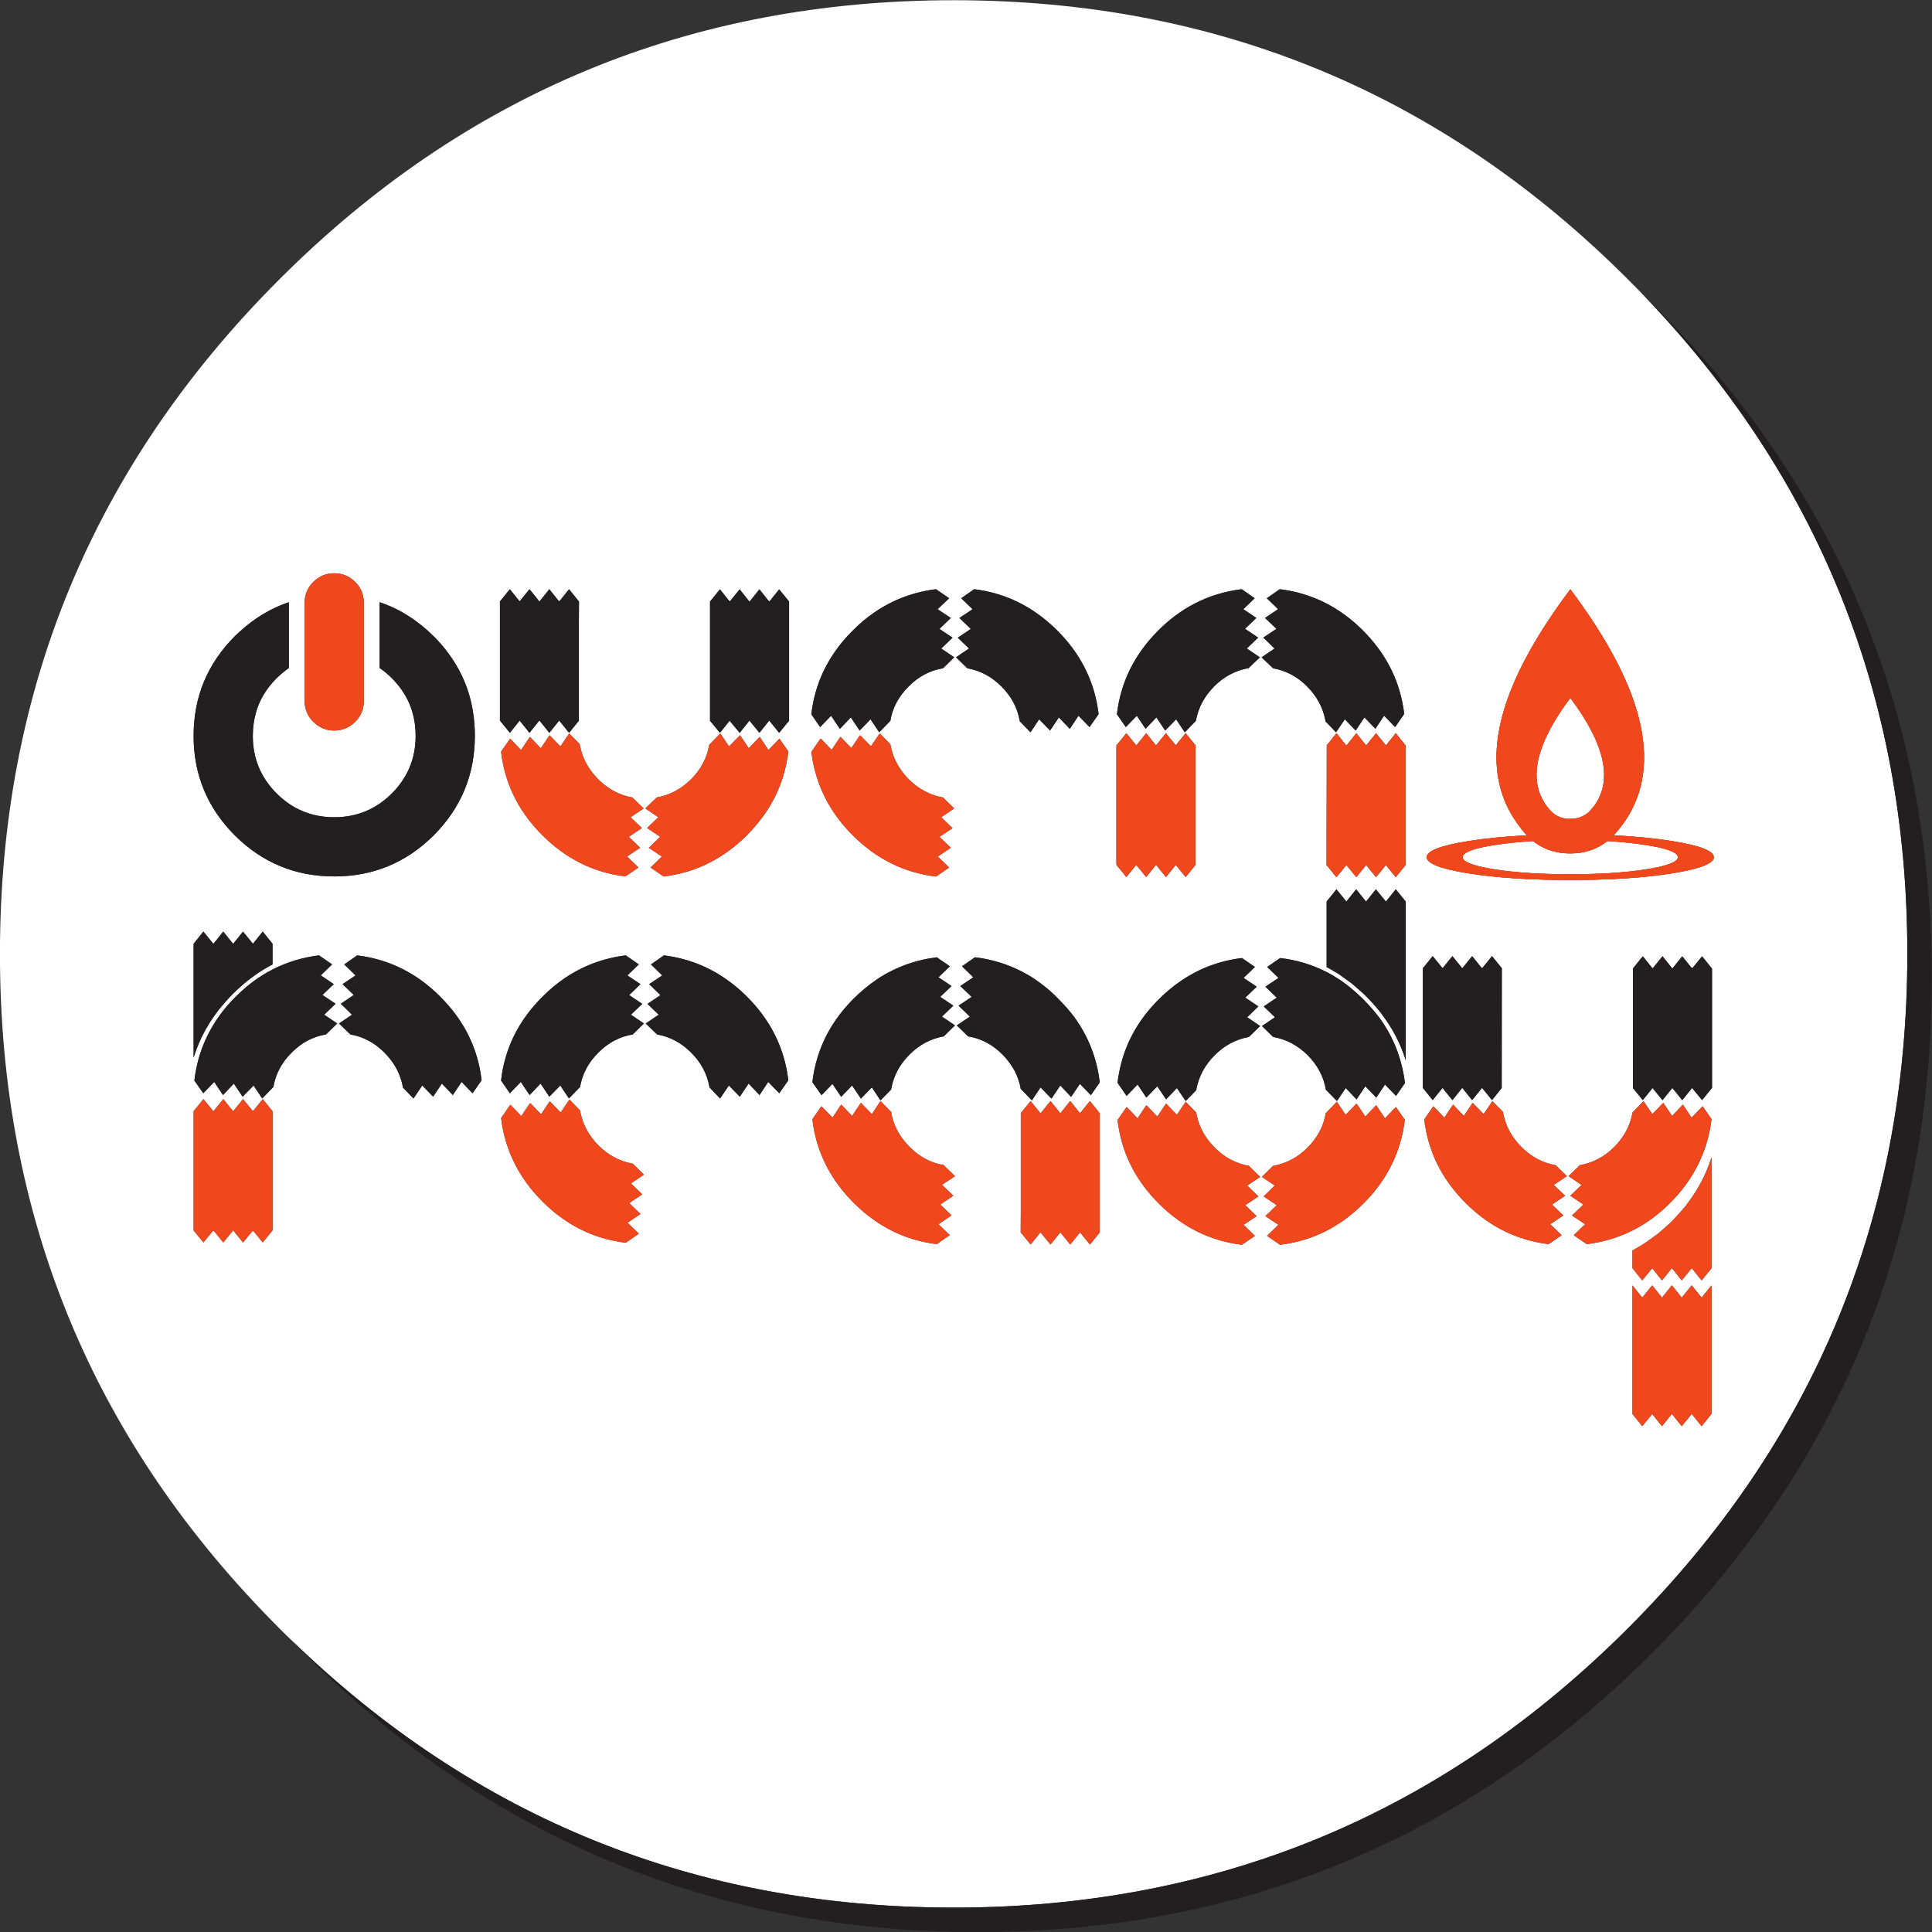 <?xml version="1.0" encoding="UTF-8" standalone="no"?>
<!-- Created with Inkscape (http://www.inkscape.org/) -->

<svg
   xmlns:dc="http://purl.org/dc/elements/1.1/"
   xmlns:cc="http://creativecommons.org/ns#"
   xmlns:rdf="http://www.w3.org/1999/02/22-rdf-syntax-ns#"
   xmlns:svg="http://www.w3.org/2000/svg"
   xmlns="http://www.w3.org/2000/svg"
   xmlns:sodipodi="http://sodipodi.sourceforge.net/DTD/sodipodi-0.dtd"
   xmlns:inkscape="http://www.inkscape.org/namespaces/inkscape"
   width="3000"
   height="3000.001"
   id="svg2"
   version="1.1"
   inkscape:version="0.48.1 r9760"
   sodipodi:docname="New document 1">
  <rect width="100%" height="100%" fill="#333333" stroke="none"/>
  <defs
     id="defs4" />
  <sodipodi:namedview
     id="base"
     pagecolor="#ffffff"
     bordercolor="#666666"
     borderopacity="1.0"
     inkscape:pageopacity="0.0"
     inkscape:pageshadow="2"
     inkscape:zoom="0.0875"
     inkscape:cx="916.42857"
     inkscape:cy="1494.2862"
     inkscape:document-units="px"
     inkscape:current-layer="layer1"
     showgrid="false"
     fit-margin-top="0"
     fit-margin-left="0"
     fit-margin-right="0"
     fit-margin-bottom="0"
     inkscape:window-width="909"
     inkscape:window-height="848"
     inkscape:window-x="0"
     inkscape:window-y="0"
     inkscape:window-maximized="0" />
  <g
     inkscape:label="Layer 1"
     inkscape:groupmode="layer"
     id="layer1"
     transform="translate(1122.857,973.353)">
    <g
       transform="matrix(3.725,0,0,-3.725,-2041.895,2935.627)"
       inkscape:label="ovenready_logo"
       id="g3042">
      <g
         transform="scale(1,-1)"
         id="g3044">
        <path
           id="path3046"
           style="fill:#ffffff;fill-opacity:1;fill-rule:nonzero;stroke:none"
           d="m 488.614,-586.013 c 0,0 0,0.053 0,0.106 0.106,0.584 0.265,1.167 0.425,1.752 1.167,4.564 3.609,8.65 7.165,12.26 4.14,4.086 8.863,6.634 14.277,7.59 0,0 0.053,0.053 0.053,0.053 0,0 4.617,4.511 4.617,4.511 0,0 -5.414,3.662 -5.414,3.662 0,0 4.724,4.565 4.724,4.565 0,0 -5.466,3.609 -5.466,3.609 0,0 4.724,4.564 4.724,4.564 0,0 -5.414,3.662 -5.414,3.662 0,0 4.724,4.564 4.724,4.564 0,0 0,0 0,0 0,0 -5.466,3.769 -5.466,3.769 -13.269,-1.592 -24.839,-7.324 -34.711,-17.196 0,0 -0.053,-0.053 -0.053,-0.053 -7.377,-7.377 -12.419,-15.71 -15.179,-24.998 -0.956,-3.132 -1.593,-6.369 -2.017,-9.713 0,0 3.662,-5.307 3.662,-5.307 0,0 0.053,0.053 0.053,0.053 0,0 0.212,-0.266 0.212,-0.266 0,0 4.512,4.671 4.512,4.671 0,0 3.45,-5.149 3.45,-5.149 0,0 0.053,0.054 0.053,0.054 0,0 0.212,-0.319 0.212,-0.319 0,0 4.511,4.671 4.511,4.671 0,0 3.45,-5.149 3.45,-5.149 0,0 0.053,0.053 0.053,0.053 0,0 0.159,-0.265 0.159,-0.265 0,0 4.511,4.617 4.511,4.617 0,0 3.45,-5.095 3.45,-5.095 0,0 0.053,0.053 0.053,0.053 0,0 0.212,-0.318 0.212,-0.318 0,0 4.405,4.564 4.405,4.564 0,0.106 0.053,0.266 0.053,0.424 z m 18.948,-65.123 c 0,0 5.466,3.769 5.466,3.769 0,0 -4.777,4.564 -4.777,4.564 0,0 0.053,0.053 0.053,0.053 0,0 5.414,3.609 5.414,3.609 0,0 -4.724,4.564 -4.724,4.564 0,0 5.466,3.662 5.466,3.662 0,0 -4.724,4.512 -4.724,4.512 0,0 5.414,3.662 5.414,3.662 0,0 -4.67,4.564 -4.67,4.564 -5.466,0.903 -10.243,3.45 -14.33,7.59 -4.192,4.14 -6.74,8.917 -7.643,14.437 0,0 -0.053,-0.053 -0.053,-0.053 0,0 -4.564,4.724 -4.564,4.724 0,0 -3.609,-5.414 -3.609,-5.414 0,0 -4.564,4.671 -4.564,4.671 0,0 -3.662,-5.467 -3.662,-5.467 0,0 -4.564,4.777 -4.564,4.777 0,0 -3.662,-5.467 -3.662,-5.467 0,0 -4.564,4.724 -4.564,4.724 0,0 -3.662,-5.307 -3.662,-5.307 0.584,-5.361 1.911,-10.403 3.821,-15.179 2.972,-7.218 7.43,-13.8 13.428,-19.744 2.866,-2.919 5.944,-5.466 9.129,-7.643 7.696,-5.254 16.241,-8.438 25.583,-9.607 z m 15.179,8.386 c 0,0 0,-0.053 0,-0.053 0,0 -4.67,-4.564 -4.67,-4.564 0,0 5.414,-3.769 5.414,-3.769 9.341,1.168 17.833,4.353 25.476,9.607 3.238,2.176 6.263,4.724 9.182,7.643 9.129,9.129 14.702,19.691 16.771,31.791 0,0 0,0.106 0,0.106 0.16,0.955 0.318,1.911 0.425,2.919 0,0 -3.769,5.414 -3.769,5.414 0,0 -4.618,-4.724 -4.618,-4.724 0,0 -3.609,5.467 -3.609,5.467 0,0 -4.564,-4.777 -4.564,-4.777 0,0 -3.663,5.467 -3.663,5.467 0,0 -4.564,-4.671 -4.564,-4.671 0,0 -3.662,5.414 -3.662,5.414 0,0 -4.352,-4.564 -4.352,-4.564 -0.053,-0.106 -0.053,-0.265 -0.106,-0.372 -0.955,-5.36 -3.502,-10.084 -7.589,-14.171 -4.14,-4.14 -8.863,-6.635 -14.224,-7.59 0,0 -4.724,-4.564 -4.724,-4.564 0,0 5.413,-3.662 5.413,-3.662 0,0 -4.67,-4.512 -4.67,-4.512 0,0 5.414,-3.662 5.414,-3.662 0,0 -4.724,-4.564 -4.724,-4.564 0,0 5.414,-3.609 5.414,-3.609 z m 48.882,-98.719 c 0,0 3.715,5.308 3.715,5.308 -1.38,11.676 -5.944,22.079 -13.747,31.102 -1.114,1.327 -2.282,2.548 -3.502,3.822 -4.724,4.723 -9.872,8.491 -15.392,11.357 -5.998,3.079 -12.419,5.042 -19.372,5.838 0,0 -5.414,-3.715 -5.414,-3.715 0,0 4.724,-4.564 4.724,-4.564 0,0 -5.467,-3.662 -5.467,-3.662 0,0 4.777,-4.564 4.777,-4.564 0,0 -5.467,-3.662 -5.467,-3.662 0,0 4.671,-4.511 4.671,-4.511 0,0 -5.414,-3.662 -5.414,-3.662 0,0 4.724,-4.565 4.724,-4.565 5.414,-0.955 10.19,-3.502 14.33,-7.589 4.14,-4.14 6.688,-8.97 7.59,-14.437 0,0 0.053,0 0.053,0 0,0 4.565,-4.67 4.565,-4.67 0,0 3.609,5.413 3.609,5.413 0,0 4.618,-4.67 4.618,-4.67 0,0 3.609,5.414 3.609,5.414 0,0 4.564,-4.724 4.564,-4.724 0,0 3.662,5.467 3.662,5.467 0,0 4.564,-4.724 4.564,-4.724 z m 141.391,161.983 c 0,0 -0.053,-0.105 -0.053,-0.105 -0.159,-1.009 -0.266,-1.964 -0.372,-2.919 0,0 3.769,-5.414 3.769,-5.414 0,0 4.564,4.724 4.564,4.724 0,0 3.662,-5.467 3.662,-5.467 0,0 4.565,4.724 4.565,4.724 0,0 3.662,-5.414 3.662,-5.414 0,0 4.511,4.671 4.511,4.671 0,0 3.662,-5.414 3.662,-5.414 0,0 4.405,4.511 4.405,4.511 0,0.159 0.053,0.319 0.053,0.425 0,0.053 0,0.106 0.053,0.159 0.106,0.584 0.212,1.167 0.372,1.698 1.168,4.617 3.609,8.705 7.218,12.313 4.086,4.087 8.811,6.634 14.224,7.589 0,0 0,0 0,0 0,0 4.724,4.618 4.724,4.618 0,0 -5.413,3.609 -5.413,3.609 0,0 4.67,4.511 4.67,4.511 0,0 -5.467,3.662 -5.467,3.662 0,0 4.723,4.564 4.723,4.564 0,0 -5.413,3.609 -5.413,3.609 0,0 0,0.053 0,0.053 0,0 4.724,4.564 4.724,4.564 0,0 -5.467,3.716 -5.467,3.716 -12.95,-1.592 -24.308,-7.112 -34.021,-16.613 -0.212,-0.212 -0.425,-0.424 -0.584,-0.583 -9.182,-9.129 -14.755,-19.744 -16.771,-31.792 z m -16.082,-5.838 c 0,0 4.141,-5.095 4.141,-5.095 0,0 4.086,5.095 4.086,5.095 0,0 0,49.678 0,49.678 0,0 -4.086,5.042 -4.086,5.042 0,0 -4.034,-4.936 -4.034,-4.936 0,0 0.053,-0.053 0.053,-0.053 0,0 -0.053,0 -0.053,0 0,0 -0.053,0.053 -0.053,0.053 -0.106,0.053 -0.159,0.106 -0.212,0.106 0,0 -3.928,4.83 -3.928,4.83 0,0 -2.282,-2.813 -2.282,-2.813 0,0 0.053,-0.053 0.053,-0.053 0,0 -0.053,0 -0.105,0 0,0 -1.752,-2.176 -1.752,-2.176 0,0 -0.053,0 -0.053,0 0,0 -4.087,5.042 -4.087,5.042 0,0 -3.768,-4.618 -3.768,-4.618 0,0 0.053,-0.053 0.053,-0.053 -0.053,-0.053 -0.106,-0.106 -0.159,-0.106 0,0 0,0 -0.053,0 -0.106,-0.053 -0.212,-0.159 -0.265,-0.212 0,0 -0.053,0 -0.053,0 0,0 -4.034,4.989 -4.034,4.989 0,0 -4.086,-5.042 -4.086,-5.042 0,0 -0.053,0 -0.053,0 0,0 0.053,-8.28 0.053,-8.28 0,0 0,0 0,0 0,-0.212 0,-0.424 0,-0.637 0,0 0,-40.814 0,-40.814 0,0 4.086,-5.042 4.086,-5.042 0,0 4.087,5.095 4.087,5.095 0,0 0.106,0 0.106,0 0,0 4.087,-5.095 4.087,-5.095 0,0 4.087,5.095 4.087,5.095 0,0 0.053,0 0.053,0 0,0 4.087,-5.095 4.087,-5.095 0,0 4.086,5.095 4.086,5.095 z m 15.657,-12.685 c 0.106,-0.955 0.212,-1.964 0.372,-2.866 0,0 0.053,-0.16 0.053,-0.16 2.017,-12.047 7.589,-22.663 16.771,-31.792 2.972,-2.973 6.157,-5.626 9.5,-7.854 7.536,-5.095 15.922,-8.227 25.157,-9.341 0,0 5.414,3.715 5.414,3.715 0,0 -4.724,4.564 -4.724,4.564 0,0 5.467,3.662 5.467,3.662 0,0 -4.777,4.564 -4.777,4.564 0,0 5.467,3.662 5.467,3.662 0,0 -4.67,4.512 -4.67,4.512 0,0 5.413,3.662 5.413,3.662 0,0 -4.724,4.564 -4.724,4.564 -5.36,0.956 -10.137,3.503 -14.224,7.59 -4.087,4.087 -6.634,8.811 -7.643,14.171 0,0.106 0,0.266 -0.053,0.424 0,0 -4.405,4.511 -4.405,4.511 0,0 -3.662,-5.413 -3.662,-5.413 0,0 -4.511,4.724 -4.511,4.724 0,0 -3.662,-5.466 -3.662,-5.466 0,0 -4.565,4.723 -4.565,4.723 0,0 -3.609,-5.414 -3.609,-5.414 0,0 -0.053,0 -0.053,0 0,0 -4.564,4.724 -4.564,4.724 0,0 -3.769,-5.467 -3.769,-5.467 z m -72.5,34.339 c 0,0 4.724,4.564 4.724,4.564 0,0 -5.414,3.609 -5.414,3.609 0,0 4.724,4.564 4.724,4.564 0,0 -5.466,3.662 -5.466,3.662 0,0 4.723,4.511 4.723,4.511 0,0 -5.413,3.662 -5.413,3.662 0,0 -0.053,0 -0.053,0 0,0 4.724,4.565 4.724,4.565 0,0 -5.414,3.768 -5.414,3.768 -13.003,-1.592 -24.308,-7.165 -34.02,-16.613 -0.212,-0.212 -0.425,-0.424 -0.637,-0.636 -9.129,-9.129 -14.702,-19.691 -16.771,-31.739 0,0 0,-0.159 0,-0.159 -0.16,-0.956 -0.318,-1.911 -0.425,-2.919 0,0 3.769,-5.414 3.769,-5.414 0,0 4.617,4.723 4.617,4.723 0,0 3.609,-5.414 3.609,-5.414 0,0 4.564,4.724 4.564,4.724 0,0 3.663,-5.467 3.663,-5.467 0,0 4.564,4.723 4.564,4.723 0,0 3.609,-5.467 3.609,-5.467 0,0 4.458,4.565 4.458,4.565 0,0.106 0,0.265 0.054,0.424 0,0 0,0.053 0,0.106 0.105,0.584 0.265,1.168 0.371,1.752 1.221,4.564 3.609,8.651 7.218,12.26 4.087,4.14 8.864,6.688 14.224,7.589 0,0 0,0.053 0,0.053 z m -2.867,-86.671 c 0,0 5.467,3.768 5.467,3.768 0,0 -4.777,4.565 -4.777,4.565 0,0 5.466,3.662 5.466,3.662 0,0 -4.723,4.511 -4.723,4.511 0,0 5.466,3.662 5.466,3.662 0,0 -4.724,4.564 -4.724,4.564 0,0 5.414,3.662 5.414,3.662 0,0 -4.671,4.565 -4.671,4.565 -5.413,0.955 -10.137,3.45 -14.277,7.589 -4.086,4.087 -6.634,8.811 -7.589,14.118 -0.054,0.159 -0.054,0.318 -0.054,0.425 0,0 -4.458,4.564 -4.458,4.564 0,0 -3.609,-5.414 -3.609,-5.414 0,0 -4.564,4.671 -4.564,4.671 0,0 -3.663,-5.467 -3.663,-5.467 0,0 -4.564,4.724 -4.564,4.724 0,0 -3.609,-5.36 -3.609,-5.36 0,0 0,-0.054 0,-0.054 0,0 -4.564,4.724 -4.564,4.724 0,0 -3.821,-5.414 -3.821,-5.414 0.106,-1.008 0.265,-1.963 0.425,-2.918 0,0 0,-0.106 0,-0.106 2.07,-12.101 7.643,-22.663 16.771,-31.792 3.025,-3.025 6.209,-5.626 9.5,-7.908 7.59,-5.095 15.975,-8.173 25.157,-9.341 z m 41.186,9.341 c 1.327,0.955 2.654,1.911 3.928,2.919 1.911,1.539 3.715,3.185 5.467,4.989 2.441,2.441 4.671,4.936 6.634,7.536 5.944,8.174 9.553,17.25 10.721,27.387 0,0 -3.715,5.307 -3.715,5.307 0,0 -4.564,-4.724 -4.564,-4.724 0,0 0,0.054 0,0.054 0,0 -3.662,5.36 -3.662,5.36 0,0 -4.511,-4.724 -4.511,-4.724 0,0 -3.663,5.467 -3.663,5.467 0,0 -4.564,-4.671 -4.564,-4.671 0,0 -3.609,5.414 -3.609,5.414 0,0 -4.565,-4.724 -4.565,-4.724 0,0 -0.053,0.053 -0.053,0.053 -0.956,-5.52 -3.503,-10.296 -7.643,-14.437 -4.087,-4.14 -8.864,-6.687 -14.331,-7.589 0,0 0,0 0,0 0,0 -4.724,-4.565 -4.724,-4.565 0,0 5.467,-3.662 5.467,-3.662 0,0 -4.724,-4.564 -4.724,-4.564 0,0 5.467,-3.662 5.467,-3.662 0,0 -4.724,-4.511 -4.724,-4.511 0,0 5.414,-3.662 5.414,-3.662 0,0 0,0 0,0 0,0 -4.724,-4.565 -4.724,-4.565 0,0 5.414,-3.768 5.414,-3.768 6.953,0.849 13.375,2.813 19.425,5.892 1.327,0.69 2.654,1.433 3.98,2.229 0.584,0.425 1.221,0.796 1.857,1.221 z m -38.532,-75.896 c 0,0 4.618,4.511 4.618,4.511 0,0 -5.414,3.662 -5.414,3.662 0,0 4.724,4.564 4.724,4.564 0,0 -5.466,3.609 -5.466,3.609 0,0 4.723,4.564 4.723,4.564 0,0 -5.413,3.662 -5.413,3.662 0,0 4.724,4.564 4.724,4.564 0,0 0,0 0,0 0,0 -5.467,3.769 -5.467,3.769 -13.269,-1.592 -24.839,-7.324 -34.711,-17.196 0,0 -0.053,-0.053 -0.053,-0.053 -7.377,-7.377 -12.42,-15.711 -15.18,-24.999 -0.956,-3.131 -1.592,-6.369 -2.017,-9.713 0,0 3.662,-5.307 3.662,-5.307 0,0 0.053,0.053 0.053,0.053 0,0 0.212,-0.265 0.212,-0.265 0,0 4.512,4.671 4.512,4.671 0,0 3.45,-5.148 3.45,-5.148 0,0 0.053,0.053 0.053,0.053 0,0 0.212,-0.319 0.212,-0.319 0,0 4.512,4.671 4.512,4.671 0,0 3.45,-5.148 3.45,-5.148 0,0 0.053,0.053 0.053,0.053 0,0 0.159,-0.265 0.159,-0.265 0,0 4.512,4.617 4.512,4.617 0,0 3.45,-5.095 3.45,-5.095 0,0 0.053,0.053 0.053,0.053 0,0 0.212,-0.318 0.212,-0.318 0,0 4.405,4.564 4.405,4.564 0,0.106 0.053,0.266 0.053,0.425 0,0 0,0.053 0,0.106 0.106,0.584 0.265,1.168 0.424,1.752 1.167,4.564 3.609,8.651 7.165,12.26 4.14,4.086 8.864,6.634 14.277,7.589 0,0 0.053,0.054 0.053,0.054 z M 740.983,-743.75 c 0,0 4.087,5.042 4.087,5.042 0,0 0,49.89 0,49.89 0,0 -4.087,5.042 -4.087,5.042 0,0 -4.034,-4.936 -4.034,-4.936 -0.106,0.053 -0.212,0.106 -0.318,0.159 0,0 -3.875,4.777 -3.875,4.777 0,0 -4.086,-5.042 -4.086,-5.042 0,0 -0.107,0 -0.107,0 0,0 -4.034,5.042 -4.034,5.042 0,0 -3.821,-4.67 -3.821,-4.67 -0.16,-0.106 -0.318,-0.212 -0.478,-0.265 0,0 -3.98,4.936 -3.98,4.936 0,0 -4.087,-5.042 -4.087,-5.042 0,0 -0.053,0 -0.053,0 0,0 0,-49.89 0,-49.89 0,0 0.053,0 0.053,0 0,0 4.087,-5.042 4.087,-5.042 0,0 4.086,5.042 4.086,5.042 0,0 0.106,0 0.106,0 0,0 4.086,-5.042 4.086,-5.042 0,0 4.034,5.042 4.034,5.042 0,0 0.107,0 0.107,0 0,0 4.086,-5.042 4.086,-5.042 0,0 4.087,5.042 4.087,5.042 0,0 4.14,-5.042 4.14,-5.042 z m -346.099,101.001 c 0,0 0.053,-0.053 0.053,-0.053 0,0 -4.724,-4.564 -4.724,-4.564 0,0 5.414,-3.769 5.414,-3.769 13.269,1.645 24.839,7.378 34.658,17.25 9.129,9.129 14.754,19.691 16.771,31.791 0,0 0,0.106 0,0.106 0.159,0.955 0.318,1.911 0.424,2.919 0,0 -3.768,5.414 -3.768,5.414 0,0 -4.564,-4.724 -4.564,-4.724 0,0 -0.053,0.053 -0.053,0.053 0,0 -3.609,5.414 -3.609,5.414 0,0 -4.564,-4.777 -4.564,-4.777 0,0 -3.662,5.467 -3.662,5.467 0,0 -4.511,-4.671 -4.511,-4.671 0,0 -3.662,5.414 -3.662,5.414 0,0 -4.405,-4.564 -4.405,-4.564 -0.053,-0.106 -0.053,-0.265 -0.053,-0.425 -0.053,0 -0.053,-0.053 -0.053,-0.105 0,0 0.053,0.105 0.053,0.105 -1.008,-5.307 -3.556,-10.031 -7.643,-14.118 -4.087,-4.14 -8.811,-6.635 -14.224,-7.59 0,0 -4.724,-4.564 -4.724,-4.564 0,0 5.414,-3.662 5.414,-3.662 0,0 -4.67,-4.565 -4.67,-4.565 0,0 5.413,-3.662 5.413,-3.662 0,0 -4.67,-4.511 -4.67,-4.511 0,0 5.361,-3.609 5.361,-3.609 z m -67.458,56.578 c 0,0 0,0 0,0 0,0 4.087,-5.042 4.087,-5.042 0,0 4.14,5.042 4.14,5.042 0,0 0.053,0 0.053,0 0,0 4.087,-5.042 4.087,-5.042 0,0 4.087,5.042 4.087,5.042 0,0 0.053,0 0.053,0 0,0 4.087,-5.042 4.087,-5.042 0,0 4.14,5.042 4.14,5.042 0,0 4.086,-5.042 4.086,-5.042 0,0 4.087,5.042 4.087,5.042 0,0 0,49.677 0,49.677 0,0 -4.087,5.042 -4.087,5.042 0,0 -4.034,-4.936 -4.034,-4.936 -0.106,0.053 -0.212,0.106 -0.265,0.159 0,0 -3.927,4.776 -3.927,4.776 0,0 -4.087,-5.042 -4.087,-5.042 0,0 -0.053,0 -0.053,0 0,0 -4.087,5.042 -4.087,5.042 0,0 -3.769,-4.67 -3.769,-4.67 -0.053,0 -0.106,-0.053 -0.106,-0.053 -0.159,-0.053 -0.265,-0.159 -0.372,-0.212 0,0 -4.034,4.936 -4.034,4.936 0,0 -4.087,-5.042 -4.087,-5.042 0,0 0,0 0,0 0,0 0,-49.677 0,-49.677 z m 14.012,-43.946 c 1.115,-1.273 2.282,-2.548 3.556,-3.769 4.724,-4.776 9.819,-8.545 15.339,-11.358 5.997,-3.078 12.473,-5.042 19.372,-5.892 0,0 5.467,3.769 5.467,3.769 0,0 -4.724,4.564 -4.724,4.564 0,0 5.414,3.663 5.414,3.663 0,0 -4.724,4.511 -4.724,4.511 0,0 5.467,3.662 5.467,3.662 0,0 -4.724,4.565 -4.724,4.565 0,0 5.414,3.662 5.414,3.662 0,0 -4.67,4.564 -4.67,4.564 0,0 0,0 0,0 -5.467,0.903 -10.244,3.45 -14.33,7.59 -4.193,4.14 -6.688,8.917 -7.643,14.437 0,0 -0.053,-0.053 -0.053,-0.053 0,0 -4.564,4.724 -4.564,4.724 0,0 -3.609,-5.414 -3.609,-5.414 0,0 -4.564,4.671 -4.564,4.671 0,0 -3.662,-5.467 -3.662,-5.467 0,0 -4.511,4.777 -4.511,4.777 0,0 -3.662,-5.467 -3.662,-5.467 0,0 -4.564,4.724 -4.564,4.724 0,0 -3.715,-5.307 -3.715,-5.307 1.38,-11.729 5.944,-22.079 13.693,-31.155 z m 18.895,-25.848 c 0,0 0,8.598 0,8.598 -5.891,3.078 -11.411,7.165 -16.506,12.26 0,0 0,0 -0.053,0.053 -1.274,1.274 -2.441,2.547 -3.609,3.875 -5.945,6.846 -10.191,14.383 -12.738,22.663 0,0 0,-47.449 0,-47.449 0,0 0,0 0,0 0,0 4.087,-5.095 4.087,-5.095 0,0 4.14,5.095 4.14,5.095 0,0 0.053,0 0.053,0 0,0 4.087,-5.095 4.087,-5.095 0,0 4.087,5.095 4.087,5.095 0,0 0.053,0 0.053,0 0,0 4.087,-5.095 4.087,-5.095 0,0 4.14,5.095 4.14,5.095 0,0 4.086,-5.095 4.086,-5.095 0,0 4.087,5.095 4.087,5.095 z m 95.693,-77.064 c 0,0 -0.053,-0.106 -0.053,-0.106 -0.159,-1.009 -0.266,-1.964 -0.372,-2.919 0,0 3.768,-5.414 3.768,-5.414 0,0 4.564,4.724 4.564,4.724 0,0 0.053,-0.053 0.053,-0.053 0,0 3.609,-5.414 3.609,-5.414 0,0 4.564,4.724 4.564,4.724 0,0 3.663,-5.414 3.663,-5.414 0,0 4.511,4.67 4.511,4.67 0,0 3.662,-5.413 3.662,-5.413 0,0 4.405,4.511 4.405,4.511 0,0.159 0,0.318 0.053,0.424 0,0.053 0,0.106 0,0.159 0,0 0,-0.159 0,-0.159 1.008,5.36 3.556,10.084 7.643,14.171 4.087,4.086 8.811,6.634 14.224,7.589 0,0 0,0 0,0 0,0 4.724,4.565 4.724,4.565 0,0 -5.466,3.662 -5.466,3.662 0,0 4.723,4.511 4.723,4.511 0,0 -5.467,3.662 -5.467,3.662 0,0 4.724,4.564 4.724,4.564 0,0 -5.414,3.609 -5.414,3.609 0,0 0,0.053 0,0.053 0,0 4.724,4.564 4.724,4.564 0,0 -5.467,3.715 -5.467,3.715 -13.216,-1.592 -24.786,-7.377 -34.604,-17.196 -9.182,-9.129 -14.755,-19.744 -16.772,-31.792 z m -61.248,-73.774 c 2.335,2.282 3.503,5.096 3.609,8.333 0,0 0,41.239 0,41.239 0,3.45 -1.167,6.316 -3.609,8.758 -2.441,2.388 -5.36,3.609 -8.704,3.609 -3.45,0 -6.316,-1.221 -8.757,-3.609 -2.388,-2.442 -3.609,-5.308 -3.609,-8.758 0,0 0,-41.292 0,-41.292 0.106,-3.237 1.327,-5.998 3.609,-8.28 2.441,-2.441 5.308,-3.609 8.757,-3.609 3.344,0 6.263,1.167 8.704,3.609 z m -50.209,22.663 c 0.743,-0.743 1.486,-1.433 2.282,-2.123 6.104,-5.573 12.897,-9.606 20.274,-12.101 0,0 0,27.439 0,27.439 -1.751,1.221 -3.45,2.654 -5.095,4.246 -4.246,4.246 -7.165,9.076 -8.651,14.437 -0.849,3.025 -1.274,6.21 -1.274,9.606 0,9.341 3.291,17.355 9.925,23.99 6.635,6.634 14.649,9.925 24.043,9.925 9.341,0 17.355,-3.291 23.99,-9.925 6.635,-6.634 9.925,-14.648 9.925,-23.99 0,-3.396 -0.425,-6.581 -1.274,-9.606 -1.486,-5.361 -4.406,-10.19 -8.651,-14.437 -1.592,-1.592 -3.291,-3.025 -5.095,-4.246 0,0 0,-27.439 0,-27.439 8.333,2.813 15.816,7.537 22.557,14.224 1.804,1.805 3.45,3.662 4.989,5.626 8.121,10.243 12.154,22.185 12.154,35.878 0,16.188 -5.732,29.987 -17.143,41.452 -11.464,11.411 -25.264,17.143 -41.451,17.143 -16.241,0 -30.04,-5.732 -41.504,-17.143 -11.411,-11.464 -17.143,-25.264 -17.143,-41.452 0,-16.241 5.732,-30.04 17.143,-41.504 z m 385.003,-2.441 c 4.724,-4.724 9.819,-8.492 15.339,-11.305 5.997,-3.079 12.472,-5.042 19.425,-5.892 0,0 5.413,3.769 5.413,3.769 0,0 -4.724,4.564 -4.724,4.564 0,0 0,0 0,0 0,0 5.414,3.662 5.414,3.662 0,0 -4.724,4.511 -4.724,4.511 0,0 5.467,3.662 5.467,3.662 0,0 -4.724,4.564 -4.724,4.564 0,0 5.467,3.662 5.467,3.662 0,0 -4.724,4.511 -4.724,4.511 0,0 0,0 0,0 -5.467,0.956 -10.243,3.503 -14.33,7.59 -4.14,4.193 -6.688,8.97 -7.643,14.437 0,0 -0.053,0 -0.053,0 0,0 -4.564,4.724 -4.564,4.724 0,0 -3.609,-5.414 -3.609,-5.414 0,0 -4.564,4.671 -4.564,4.671 0,0 -3.662,-5.467 -3.662,-5.467 0,0 -4.512,4.723 -4.512,4.723 0,0 -3.662,-5.413 -3.662,-5.413 0,0 0,0 0,0 0,0 -4.564,4.723 -4.564,4.723 0,0 -3.715,-5.36 -3.715,-5.36 1.54,-13.322 7.325,-24.998 17.25,-34.923 z m -77.489,-8.811 c 0,0 0.053,-0.053 0.053,-0.053 0,0 -4.724,-4.564 -4.724,-4.564 0,0 5.414,-3.769 5.414,-3.769 9.341,1.168 17.833,4.352 25.476,9.606 3.238,2.176 6.263,4.724 9.182,7.643 9.129,9.129 14.702,19.69 16.771,31.791 0,0 0,0.106 0,0.106 0.159,0.956 0.318,1.911 0.424,2.919 0,0 -3.768,5.413 -3.768,5.413 0,0 -4.618,-4.723 -4.618,-4.723 0,0 -3.609,5.466 -3.609,5.466 0,0 -4.564,-4.776 -4.564,-4.776 0,0 -3.663,5.467 -3.663,5.467 0,0 -4.564,-4.671 -4.564,-4.671 0,0 -3.609,5.414 -3.609,5.414 0,0 -4.405,-4.565 -4.405,-4.565 -0.053,-0.106 -0.053,-0.265 -0.106,-0.372 -0.955,-5.36 -3.502,-10.084 -7.589,-14.171 -4.14,-4.14 -8.863,-6.634 -14.224,-7.589 0,0 -4.723,-4.564 -4.723,-4.564 0,0 5.413,-3.662 5.413,-3.662 0,0 -4.67,-4.512 -4.67,-4.512 0,0 5.414,-3.662 5.414,-3.662 0,0 -4.724,-4.564 -4.724,-4.564 0,0 5.414,-3.609 5.414,-3.609 z m -63.318,28.607 c 2.972,-7.218 7.43,-13.8 13.428,-19.744 2.866,-2.919 5.944,-5.467 9.129,-7.643 7.696,-5.254 16.241,-8.438 25.582,-9.606 0,0 5.467,3.769 5.467,3.769 0,0 -4.777,4.564 -4.777,4.564 0,0 0.053,0.053 0.053,0.053 0,0 5.413,3.609 5.413,3.609 0,0 -4.723,4.564 -4.723,4.564 0,0 5.466,3.662 5.466,3.662 0,0 -4.724,4.512 -4.724,4.512 0,0 5.414,3.662 5.414,3.662 0,0 -4.67,4.564 -4.67,4.564 -5.467,0.902 -10.243,3.45 -14.33,7.589 -4.193,4.14 -6.741,8.917 -7.643,14.437 0,0 -0.053,-0.053 -0.053,-0.053 0,0 -4.564,4.724 -4.564,4.724 0,0 -3.609,-5.414 -3.609,-5.414 0,0 -4.564,4.671 -4.564,4.671 0,0 -3.663,-5.467 -3.663,-5.467 0,0 -4.564,4.776 -4.564,4.776 0,0 -3.662,-5.466 -3.662,-5.466 0,0 -4.564,4.723 -4.564,4.723 0,0 -3.662,-5.307 -3.662,-5.307 0.583,-5.36 1.91,-10.403 3.821,-15.179 z m -13.109,-31.845 c 0,0 0,0 0,0 0,0 0,49.678 0,49.678 0,0 0,0 0,0 0,0 -4.14,5.042 -4.14,5.042 0,0 -4.086,-5.042 -4.086,-5.042 0,0 -0.106,0 -0.106,0 0,0 -4.033,5.042 -4.033,5.042 0,0 -4.087,-5.042 -4.087,-5.042 0,0 -0.106,0 -0.106,0 0,0 -4.034,5.042 -4.034,5.042 0,0 -4.192,-5.042 -4.192,-5.042 0,0 -4.034,5.042 -4.034,5.042 0,0 -4.14,-5.042 -4.14,-5.042 0,0 0,-49.678 0,-49.678 0,0 4.14,-5.095 4.14,-5.095 0,0 3.98,4.989 3.98,4.989 0.106,-0.053 0.212,-0.106 0.318,-0.159 0,0 3.927,-4.83 3.927,-4.83 0,0 4.034,5.095 4.034,5.095 0,0 0.106,0 0.106,0 0,0 4.087,-5.095 4.087,-5.095 0,0 3.768,4.724 3.768,4.724 0,0 0.053,0 0.106,0.053 0.106,0.053 0.212,0.106 0.372,0.212 0,0 3.98,-4.989 3.98,-4.989 0,0 4.14,5.095 4.14,5.095 z m -87.626,-0.053 c 0,0 0.053,0 0.053,0 0,0 -0.053,8.28 -0.053,8.28 0,0 0,0 0,0 0,0.159 0,0.372 0,0.584 0,0 0,40.867 0,40.867 0,0 -4.087,5.042 -4.087,5.042 0,0 -4.087,-5.095 -4.087,-5.095 0,0 -0.053,0 -0.053,0 0,0 -4.087,5.095 -4.087,5.095 0,0 -4.087,-5.095 -4.087,-5.095 0,0 -0.106,0 -0.106,0 0,0 -4.087,5.095 -4.087,5.095 0,0 -4.086,-5.095 -4.086,-5.095 0,0 -4.087,5.095 -4.087,5.095 0,0 -4.14,-5.095 -4.14,-5.095 0,0 0,-49.678 0,-49.678 0,0 4.14,-5.095 4.14,-5.095 0,0 3.98,4.989 3.98,4.989 0,0 -0.053,0.053 -0.053,0.053 0.053,0 0.053,0 0.106,-0.053 0,0 0,0 0,0 0.106,-0.053 0.159,-0.106 0.212,-0.106 0,0 3.927,-4.883 3.927,-4.883 0,0 2.335,2.866 2.335,2.866 0,0 -0.106,0.053 -0.106,0.053 0,0 0.053,0 0.106,-0.053 0,0 1.751,2.229 1.751,2.229 0,0 0.106,0 0.106,0 0,0 4.087,-5.095 4.087,-5.095 0,0 3.715,4.671 3.715,4.671 0,0 -0.053,0.053 -0.053,0.053 0.053,0 0.106,0.053 0.16,0.106 0,0 0,0 0.053,0 0.106,0.053 0.212,0.106 0.265,0.212 0,0 0.053,0 0.053,0 0,0 4.034,-5.042 4.034,-5.042 0,0 4.087,5.095 4.087,5.095 z m 455.592,285.117 c 0,0 0.053,0 0.053,0 0,0 4.086,5.095 4.086,5.095 0,0 4.14,-5.095 4.14,-5.095 0,0 0.053,0 0.053,0 0,0 4.086,5.095 4.086,5.095 0,0 4.14,-5.095 4.14,-5.095 0,0 0,53.605 0,53.605 0,0 -0.053,0 -0.053,0 0,0 -4.087,5.096 -4.087,5.096 0,0 -4.086,-5.096 -4.086,-5.096 0,0 -0.053,0 -0.053,0 0,0 -4.14,5.096 -4.14,5.096 0,0 -4.086,-5.096 -4.086,-5.096 0,0 -0.053,0 -0.053,0 0,0 -4.087,5.096 -4.087,5.096 0,0 -4.087,-5.096 -4.087,-5.096 0,0 -4.14,5.096 -4.14,5.096 0,0 -4.086,-5.096 -4.086,-5.096 0,0 0,-53.605 0,-53.605 0,0 4.086,5.095 4.086,5.095 0,0 4.14,-5.095 4.14,-5.095 0,0 4.087,5.095 4.087,5.095 0,0 4.087,-5.095 4.087,-5.095 z m 6.104,-33.543 c 0.212,-0.371 0.478,-0.69 0.69,-0.956 4.405,-5.838 7.643,-12.153 9.766,-18.894 0,0 0,46.228 0,46.228 0,0 -4.14,5.095 -4.14,5.095 0,0 -4.086,-5.095 -4.086,-5.095 0,0 -0.053,0 -0.053,0 0,0 -4.14,5.095 -4.14,5.095 0,0 -4.086,-5.095 -4.086,-5.095 0,0 -0.053,0 -0.053,0 0,0 -4.087,5.095 -4.087,5.095 0,0 -4.087,-5.095 -4.087,-5.095 0,0 -4.14,5.095 -4.14,5.095 0,0 -4.086,-5.095 -4.086,-5.095 0,0 0,-7.431 0,-7.431 0.265,-0.106 0.478,-0.266 0.743,-0.372 1.539,-0.849 3.131,-1.804 4.617,-2.76 0,0 5.361,-3.875 5.361,-3.875 0.106,-0.159 0.266,-0.266 0.425,-0.372 0,0 4.033,-3.556 4.033,-3.556 0.425,-0.424 0.85,-0.849 1.327,-1.273 0,0 0,-0.053 0,-0.053 0,0 0,0 0.053,0 0,0 0,-0.053 0,-0.053 0,0 0,0 0.053,0 1.22,-1.274 2.388,-2.547 3.556,-3.821 0,0 0,-0.053 0,-0.053 0,0 0,0 0.053,0 0,0 2.283,-2.76 2.283,-2.76 z m -22.451,-38.585 c 0,0 0,0 0,0 0,0 4.564,-4.671 4.564,-4.671 0,0 3.662,5.414 3.662,5.414 0,0 4.564,-4.723 4.564,-4.723 0,0 3.662,5.467 3.662,5.467 0,0 4.511,-4.724 4.511,-4.724 0,0 3.609,5.414 3.609,5.414 0,0 0.053,0 0.053,0 0,0 4.564,-4.723 4.564,-4.723 0,0 3.715,5.36 3.715,5.36 -1.592,13.322 -7.324,24.998 -17.25,34.923 -4.723,4.724 -9.872,8.545 -15.391,11.358 -5.998,3.025 -12.42,4.989 -19.373,5.838 0,0 -5.414,-3.715 -5.414,-3.715 0,0 4.724,-4.564 4.724,-4.564 0,0 -0.053,-0.053 -0.053,-0.053 0,0 -5.413,-3.608 -5.413,-3.608 0,0 4.776,-4.565 4.776,-4.565 0,0 -5.466,-3.662 -5.466,-3.662 0,0 4.67,-4.512 4.67,-4.512 0,0 -5.414,-3.662 -5.414,-3.662 0,0 4.724,-4.564 4.724,-4.564 5.414,-0.955 10.19,-3.503 14.33,-7.589 4.14,-4.193 6.688,-8.97 7.643,-14.437 z m 24.945,-60.134 c 0,0 4.033,-4.936 4.033,-4.936 0,0 4.087,5.095 4.087,5.095 0,0 0.054,0 0.054,0 0,0 0,49.837 0,49.837 0,0 -0.054,0 -0.054,0 0,0 -4.087,5.042 -4.087,5.042 0,0 -4.14,-5.042 -4.14,-5.042 0,0 -0.053,0 -0.053,0 0,0 -4.086,5.042 -4.086,5.042 0,0 -4.087,-5.042 -4.087,-5.042 0,0 -0.053,0 -0.053,0 0,0 -4.087,5.042 -4.087,5.042 0,0 -4.139,-5.042 -4.139,-5.042 0,0 -4.087,5.042 -4.087,5.042 0,0 -4.087,-5.042 -4.087,-5.042 0,0 0,-49.837 0,-49.837 0,0 4.087,-5.095 4.087,-5.095 0,0 4.034,4.989 4.034,4.989 0.106,-0.107 0.212,-0.159 0.318,-0.212 0,0 3.874,-4.777 3.874,-4.777 0,0 4.087,5.095 4.087,5.095 0,0 0.053,0 0.053,0 0,0 4.087,-5.095 4.087,-5.095 0,0 3.768,4.67 3.768,4.67 0.16,0.106 0.318,0.212 0.478,0.265 z m -111.404,65.919 c -0.159,-0.956 -0.265,-1.911 -0.371,-2.866 0,0 3.768,-5.466 3.768,-5.466 0,0 4.564,4.723 4.564,4.723 0,0 0.053,0 0.053,0 0,0 3.609,-5.414 3.609,-5.414 0,0 4.511,4.724 4.511,4.724 0,0 3.663,-5.467 3.663,-5.467 0,0 4.564,4.723 4.564,4.723 0,0 3.662,-5.414 3.662,-5.414 0,0 4.405,4.512 4.405,4.512 0,0.159 0.053,0.318 0.053,0.424 1.008,5.36 3.556,10.084 7.643,14.171 4.087,4.086 8.811,6.634 14.224,7.589 0,0 4.724,4.564 4.724,4.564 0,0 -5.467,3.662 -5.467,3.662 0,0 4.724,4.512 4.724,4.512 0,0 -5.467,3.662 -5.467,3.662 0,0 4.724,4.565 4.724,4.565 0,0 -5.413,3.608 -5.413,3.608 0,0 0,0.053 0,0.053 0,0 4.724,4.564 4.724,4.564 0,0 -5.467,3.715 -5.467,3.715 -13.215,-1.646 -24.786,-7.325 -34.605,-17.196 -9.182,-9.182 -14.755,-19.744 -16.771,-31.791 0,0 -0.053,-0.159 -0.053,-0.159 z m -16.771,-3.291 c 0,0 4.564,-4.724 4.564,-4.724 0,0 3.715,5.307 3.715,5.307 -1.379,11.518 -5.838,21.761 -13.374,30.73 -1.221,1.433 -2.495,2.813 -3.875,4.193 -9.872,9.872 -21.442,15.604 -34.764,17.196 0,0 -5.413,-3.716 -5.413,-3.716 0,0 4.723,-4.564 4.723,-4.564 0,0 0,-0.053 0,-0.053 0,0 -5.414,-3.609 -5.414,-3.609 0,0 4.724,-4.564 4.724,-4.564 0,0 -5.467,-3.662 -5.467,-3.662 0,0 4.67,-4.511 4.67,-4.511 0,0 -5.414,-3.609 -5.414,-3.609 0,0 4.724,-4.618 4.724,-4.618 0,0 0,0 0,0 5.467,-0.955 10.244,-3.502 14.331,-7.589 3.609,-3.609 5.997,-7.696 7.165,-12.313 0.159,-0.69 0.319,-1.38 0.478,-2.123 0,0 0.053,0 0.053,0 0,0 4.512,-4.67 4.512,-4.67 0,0 3.662,5.414 3.662,5.414 0,0 4.564,-4.671 4.564,-4.671 0,0 3.662,5.414 3.662,5.414 0,0 4.511,-4.724 4.511,-4.724 0,0 3.662,5.467 3.662,5.467 z m -20.328,-58.701 c 0.637,0.372 1.274,0.796 1.911,1.221 1.327,0.902 2.6,1.857 3.927,2.919 1.857,1.539 3.662,3.184 5.466,4.936 2.442,2.441 4.618,4.989 6.635,7.59 5.944,8.12 9.5,17.25 10.721,27.334 0,0 -3.715,5.36 -3.715,5.36 0,0 -4.565,-4.724 -4.565,-4.724 0,0 -0.053,0 -0.053,0 0,0 -3.609,5.414 -3.609,5.414 0,0 -4.564,-4.723 -4.564,-4.723 0,0 -3.662,5.466 -3.662,5.466 0,0 -4.512,-4.724 -4.512,-4.724 0,0 -3.662,5.413 -3.662,5.413 0,0 -4.565,-4.67 -4.565,-4.67 0,0 -0.053,0 -0.053,0 -0.902,-5.467 -3.45,-10.297 -7.589,-14.437 -4.14,-4.087 -8.917,-6.634 -14.331,-7.59 0,0 -0.053,0 -0.053,0 0,0 -4.67,-4.564 -4.67,-4.564 0,0 5.414,-3.662 5.414,-3.662 0,0 -4.67,-4.512 -4.67,-4.512 0,0 5.414,-3.662 5.414,-3.662 0,0 -4.724,-4.564 -4.724,-4.564 0,0 5.414,-3.609 5.414,-3.609 0,0 0.053,-0.053 0.053,-0.053 0,0 -4.724,-4.564 -4.724,-4.564 0,0 5.414,-3.715 5.414,-3.715 6.899,0.796 13.375,2.76 19.372,5.838 1.38,0.69 2.707,1.433 3.98,2.282 z m 64.963,-8.917 c 0,0 4.087,5.042 4.087,5.042 0,0 0,0 0,0 0,0 -0.053,49.943 -0.053,49.943 0,0 -4.034,5.042 -4.034,5.042 0,0 -4.14,-5.095 -4.14,-5.095 0,0 -0.053,0 -0.053,0 0,0 -4.086,5.095 -4.086,5.095 0,0 -4.087,-5.095 -4.087,-5.095 0,0 -0.053,0 -0.053,0 0,0 -4.087,5.095 -4.087,5.095 0,0 -4.14,-5.095 -4.14,-5.095 0,0 -4.087,5.095 -4.087,5.095 0,0 -4.086,-5.095 -4.086,-5.095 0,0 0,-49.89 0,-49.89 0,0 4.086,-5.042 4.086,-5.042 0,0 4.034,4.936 4.034,4.936 0,0 -0.106,0.107 -0.106,0.107 0.053,-0.054 0.053,-0.054 0.106,-0.054 0,0 0.053,-0.053 0.053,-0.053 0.053,0 0.106,-0.052 0.159,-0.105 0,0 0.053,0 0.053,0 0,0 3.927,-4.83 3.927,-4.83 0,0 2.283,2.813 2.283,2.813 0,0 -0.106,0.053 -0.106,0.053 0.053,0 0.106,0 0.16,0 0,0 1.751,2.176 1.751,2.176 0,0 0.053,0 0.053,0 0,0 4.087,-5.042 4.087,-5.042 0,0 3.715,4.618 3.715,4.618 0,0 -0.053,0.106 -0.053,0.106 0.106,0 0.159,0.053 0.212,0.106 0.106,0.053 0.212,0.105 0.318,0.159 0,0 0,0 0,0 0,0 4.087,-4.989 4.087,-4.989 z m -60.717,-22.769 c 0,0 4.087,-5.095 4.087,-5.095 0,0 4.087,5.095 4.087,5.095 0,0 0.053,0 0.053,0 0,0 4.087,-5.095 4.087,-5.095 0,0 4.14,5.095 4.14,5.095 0,0 0.053,0 0.053,0 0,0 4.086,-5.095 4.086,-5.095 0,0 4.14,5.095 4.14,5.095 0,0 0,66.131 0,66.131 -2.123,-6.794 -5.361,-13.057 -9.766,-18.895 -0.213,-0.318 -0.478,-0.637 -0.69,-0.956 0,0 -2.282,-2.759 -2.282,-2.759 -0.053,0 -0.053,0 -0.053,0 0,-0.053 0,-0.053 0,-0.053 -1.168,-1.327 -2.335,-2.548 -3.556,-3.821 -0.053,0 -0.053,0 -0.053,-0.053 -0.053,0 -0.053,0 -0.053,-0.053 0,0 0,0 0,0 -0.478,-0.424 -0.902,-0.849 -1.327,-1.273 0,0 -4.034,-3.557 -4.034,-3.557 -0.16,-0.159 -0.319,-0.265 -0.425,-0.371 0,0 -5.36,-3.874 -5.36,-3.874 -1.486,-0.956 -3.079,-1.911 -4.618,-2.761 -0.266,-0.105 -0.478,-0.265 -0.743,-0.371 0,0 0,-4.299 0,-4.299 0,0 0,-23.034 0,-23.034 0,0 4.087,-5.095 4.087,-5.095 0,0 4.14,5.095 4.14,5.095 z m 16.506,-65.069 c 0,0 4.086,-5.095 4.086,-5.095 0,0 4.087,5.095 4.087,5.095 0,0 0,49.89 0,49.89 0,0 -4.087,5.042 -4.087,5.042 0,0 -4.033,-4.936 -4.033,-4.936 0,0 0.053,-0.053 0.053,-0.053 0,0 -0.053,0 -0.053,0 0,0 -0.053,0.053 -0.053,0.053 -0.106,0 -0.16,0.053 -0.212,0.105 0,0 0,0 0,0 0,0 -3.928,4.83 -3.928,4.83 0,0 -2.282,-2.813 -2.282,-2.813 0,0 0.054,-0.053 0.054,-0.053 0,0 -0.054,0 -0.106,0 0,0 -1.751,-2.176 -1.751,-2.176 0,0 -0.053,0 -0.053,0 0,0 -4.086,5.042 -4.086,5.042 0,0 -3.769,-4.617 -3.769,-4.617 0,0 0.106,-0.053 0.106,-0.053 -0.106,-0.053 -0.159,-0.106 -0.265,-0.106 -0.106,-0.106 -0.212,-0.159 -0.266,-0.212 0,0 -4.086,4.989 -4.086,4.989 0,0 -4.087,-5.042 -4.087,-5.042 0,0 -0.053,0 -0.053,0 0,0 0.106,-49.943 0.106,-49.943 0,0 4.034,-5.042 4.034,-5.042 0,0 4.086,5.095 4.086,5.095 0,0 0.106,0 0.106,0 0,0 4.087,-5.095 4.087,-5.095 0,0 4.086,5.095 4.086,5.095 0,0 0.053,0 0.053,0 0,0 4.086,-5.095 4.086,-5.095 0,0 4.14,5.095 4.14,5.095 z m 7.589,-13.109 c 0,0 -3.769,5.466 -3.769,5.466 0,0 -4.564,-4.723 -4.564,-4.723 0,0 -0.053,0 -0.053,0 0,0 -3.609,5.413 -3.609,5.413 0,0 -4.564,-4.723 -4.564,-4.723 0,0 -3.662,5.467 -3.662,5.467 0,0 -4.512,-4.671 -4.512,-4.671 0,0 -3.662,5.414 -3.662,5.414 0,0 -4.405,-4.565 -4.405,-4.565 -0.053,-0.159 -0.053,-0.265 -0.053,-0.424 -1.008,-5.36 -3.556,-10.084 -7.643,-14.171 -4.087,-4.087 -8.811,-6.582 -14.224,-7.537 0,0 0,-0.053 0,-0.053 0,0 -4.724,-4.511 -4.724,-4.511 0,0 5.414,-3.662 5.414,-3.662 0,0 -4.67,-4.564 -4.67,-4.564 0,0 5.467,-3.662 5.467,-3.662 0,0 -4.777,-4.511 -4.777,-4.511 0,0 5.413,-3.662 5.413,-3.662 0,0 0.053,0 0.053,0 0,0 -4.723,-4.564 -4.723,-4.564 0,0 5.414,-3.769 5.414,-3.769 13.269,1.645 24.839,7.377 34.658,17.196 9.128,9.182 14.754,19.744 16.771,31.791 0,0 0.053,0.159 0.053,0.159 0.106,0.956 0.266,1.911 0.372,2.866 z m 90.333,47.024 c -0.956,1.221 -1.964,2.388 -3.025,3.556 9.022,0.478 17.09,1.221 24.255,2.388 11.676,1.858 17.515,4.086 17.515,6.74 0,2.601 -5.838,4.883 -17.515,6.741 -11.676,1.858 -25.794,2.76 -42.3,2.76 -16.559,0 -30.677,-0.902 -42.354,-2.76 -11.676,-1.857 -17.514,-4.14 -17.514,-6.741 0,-2.654 5.838,-4.882 17.514,-6.74 7.166,-1.167 15.232,-1.911 24.255,-2.388 -0.159,-0.106 -0.265,-0.212 -0.371,-0.372 -0.69,-0.69 -1.274,-1.433 -1.857,-2.229 -1.221,-1.486 -2.335,-3.079 -3.344,-4.671 -5.732,-9.076 -8.015,-19.531 -6.794,-31.261 1.858,-18.151 12.048,-39.487 30.465,-64.008 32.004,42.619 39.009,75.631 21.07,98.984 z m 8.067,-223.019 c -1.698,-1.698 -3.396,-3.45 -5.095,-5.148 -77.595,-77.595 -171.325,-116.392 -281.083,-116.392 -109.811,0 -203.541,38.797 -281.136,116.392 -77.648,77.648 -116.446,171.378 -116.446,281.136 0,109.811 38.797,203.487 116.446,281.136 1.698,1.698 3.397,3.396 5.148,5.042 76.586,74.251 168.565,111.403 275.988,111.403 109.758,0 203.488,-38.851 281.083,-116.445 77.648,-77.648 116.446,-171.325 116.446,-281.136 0,-107.37 -37.099,-199.348 -111.351,-275.988 z"
           inkscape:connector-curvature="0" />
        <path
           id="path3048"
           style="fill:#ffffff;fill-opacity:1;fill-rule:nonzero;stroke:none"
           d="m 893.148,-711.375 c 0.531,0.531 1.062,1.008 1.699,1.486 1.857,1.274 4.034,1.911 6.475,1.858 3.131,0 5.732,-1.008 7.961,-3.079 0.584,-0.637 1.167,-1.327 1.699,-1.963 8.227,-10.721 4.989,-25.847 -9.66,-45.379 -8.439,11.199 -13.057,21.018 -13.959,29.351 -0.531,5.36 0.478,10.137 3.131,14.33 0.424,0.69 0.956,1.433 1.54,2.123 0.265,0.372 0.584,0.69 0.849,1.008 0.107,0.054 0.16,0.16 0.266,0.266 z"
           inkscape:connector-curvature="0" />
        <path
           id="path3050"
           style="fill:#ffffff;fill-opacity:1;fill-rule:nonzero;stroke:none"
           d="m 916.819,-698.796 c -4.458,3.45 -9.606,5.202 -15.498,5.148 -5.361,0.053 -10.084,-1.38 -14.224,-4.14 -0.425,-0.318 -0.849,-0.637 -1.274,-1.008 -5.998,0.372 -11.411,0.902 -16.241,1.698 -5.679,0.85 -9.5,1.911 -11.464,3.025 -1.115,0.637 -1.699,1.274 -1.699,2.017 0,1.593 2.866,2.972 8.598,4.193 1.38,0.318 2.866,0.583 4.564,0.849 8.757,1.38 19.319,2.07 31.739,2.07 12.366,0 22.928,-0.69 31.685,-2.07 1.911,-0.318 3.662,-0.637 5.148,-0.955 5.36,-1.221 8.015,-2.548 8.015,-4.087 0,-0.583 -0.372,-1.114 -1.115,-1.645 -1.804,-1.274 -5.785,-2.441 -12.048,-3.397 -4.83,-0.796 -10.244,-1.327 -16.188,-1.698 z"
           inkscape:connector-curvature="0" />
        <path
           id="path3052"
           style="fill:#231f20;fill-opacity:1;fill-rule:nonzero;stroke:none"
           d="m 935.555,-922.717 c -1.698,-1.698 -3.397,-3.344 -5.096,-5.042 74.252,76.64 111.351,168.618 111.351,275.988 0,109.811 -38.797,203.487 -116.446,281.136 -77.595,77.595 -171.325,116.445 -281.083,116.445 -107.423,0 -199.401,-37.152 -275.988,-111.403 1.645,1.751 3.344,3.45 5.042,5.148 C 450.931,-282.851 544.661,-244 654.472,-244 c 109.758,0 203.488,-38.851 281.083,-116.445 C 1013.203,-438.094 1052,-531.771 1052,-641.582 c 0,-109.758 -38.797,-203.488 -116.445,-281.136 z"
           inkscape:connector-curvature="0" />
        <path
           id="path3054"
           style="fill:#231f20;fill-opacity:1;fill-rule:nonzero;stroke:none"
           d="m 828.291,-746.298 c 0,0 3.769,-5.466 3.769,-5.466 -0.106,-0.956 -0.265,-1.911 -0.372,-2.866 0,0 -0.053,-0.159 -0.053,-0.159 -2.017,-12.048 -7.643,-22.609 -16.771,-31.791 -9.819,-9.819 -21.389,-15.551 -34.658,-17.196 0,0 -5.414,3.769 -5.414,3.769 0,0 4.723,4.564 4.723,4.564 0,0 -0.053,0 -0.053,0 0,0 -5.413,3.662 -5.413,3.662 0,0 4.777,4.511 4.777,4.511 0,0 -5.467,3.662 -5.467,3.662 0,0 4.67,4.564 4.67,4.564 0,0 -5.414,3.662 -5.414,3.662 0,0 4.724,4.511 4.724,4.511 0,0 0,0.053 0,0.053 5.414,0.955 10.137,3.45 14.224,7.537 4.086,4.086 6.634,8.811 7.643,14.171 0,0.159 0,0.266 0.053,0.424 0,0 4.405,4.565 4.405,4.565 0,0 3.662,-5.414 3.662,-5.414 0,0 4.512,4.671 4.512,4.671 0,0 3.662,-5.467 3.662,-5.467 0,0 4.564,4.723 4.564,4.723 0,0 3.609,-5.413 3.609,-5.413 0,0 0.053,0 0.053,0 0,0 4.564,4.723 4.564,4.723 z"
           inkscape:connector-curvature="0" />
        <path
           id="path3056"
           style="fill:#231f20;fill-opacity:1;fill-rule:nonzero;stroke:none"
           d="m 812.05,-678.68 c 0,0 -4.087,5.095 -4.087,5.095 0,0 -4.14,-5.095 -4.14,-5.095 0,0 -4.087,5.095 -4.087,5.095 0,0 0,23.034 0,23.034 0,0 0,4.299 0,4.299 0.265,0.106 0.478,0.266 0.743,0.371 1.539,0.85 3.131,1.805 4.618,2.761 0,0 5.36,3.874 5.36,3.874 0.106,0.106 0.265,0.212 0.425,0.371 0,0 4.034,3.557 4.034,3.557 0.424,0.424 0.849,0.849 1.327,1.273 0,0 0,0 0,0 0,0.053 0,0.053 0.053,0.053 0,0.053 0,0.053 0.053,0.053 1.221,1.273 2.388,2.495 3.556,3.821 0,0 0,0 0,0.053 0,0 0,0 0.053,0 0,0 2.282,2.759 2.282,2.759 0.212,0.319 0.478,0.637 0.69,0.956 4.405,5.838 7.643,12.101 9.766,18.895 0,0 0,-66.131 0,-66.131 0,0 -4.14,-5.095 -4.14,-5.095 0,0 -4.086,5.095 -4.086,5.095 0,0 -0.053,0 -0.053,0 0,0 -4.14,-5.095 -4.14,-5.095 0,0 -4.087,5.095 -4.087,5.095 0,0 -0.053,0 -0.053,0 0,0 -4.087,-5.095 -4.087,-5.095 z"
           inkscape:connector-curvature="0" />
        <path
           id="path3058"
           style="fill:#231f20;fill-opacity:1;fill-rule:nonzero;stroke:none"
           d="m 872.768,-645.774 c 0,0 -4.087,-5.042 -4.087,-5.042 0,0 -4.087,4.989 -4.087,4.989 0,0 0,0 0,0 -0.106,-0.053 -0.212,-0.105 -0.318,-0.159 -0.053,-0.053 -0.106,-0.106 -0.212,-0.106 0,0 0.053,-0.106 0.053,-0.106 0,0 -3.715,-4.618 -3.715,-4.618 0,0 -4.087,5.042 -4.087,5.042 0,0 -0.053,0 -0.053,0 0,0 -1.751,-2.176 -1.751,-2.176 -0.053,0 -0.106,0 -0.16,0 0,0 0.106,-0.053 0.106,-0.053 0,0 -2.283,-2.813 -2.283,-2.813 0,0 -3.927,4.83 -3.927,4.83 0,0 -0.053,0 -0.053,0 -0.053,0.053 -0.106,0.105 -0.159,0.105 0,0 -0.053,0.053 -0.053,0.053 -0.053,0 -0.053,0 -0.106,0.054 0,0 0.106,-0.107 0.106,-0.107 0,0 -4.034,-4.936 -4.034,-4.936 0,0 -4.086,5.042 -4.086,5.042 0,0 0,49.89 0,49.89 0,0 4.086,5.095 4.086,5.095 0,0 4.087,-5.095 4.087,-5.095 0,0 4.14,5.095 4.14,5.095 0,0 4.087,-5.095 4.087,-5.095 0,0 0.053,0 0.053,0 0,0 4.087,5.095 4.087,5.095 0,0 4.086,-5.095 4.086,-5.095 0,0 0.053,0 0.053,0 0,0 4.14,5.095 4.14,5.095 0,0 4.034,-5.042 4.034,-5.042 0,0 0.053,-49.943 0.053,-49.943 0,0 0,0 0,0 z"
           inkscape:connector-curvature="0" />
        <path
           id="path3060"
           style="fill:#231f20;fill-opacity:1;fill-rule:nonzero;stroke:none"
           d="m 805.628,-640.679 c -0.637,-0.425 -1.274,-0.85 -1.911,-1.221 -1.274,-0.849 -2.601,-1.592 -3.98,-2.282 -5.998,-3.078 -12.473,-5.042 -19.372,-5.838 0,0 -5.414,3.715 -5.414,3.715 0,0 4.724,4.564 4.724,4.564 0,0 -0.053,0.053 -0.053,0.053 0,0 -5.414,3.609 -5.414,3.609 0,0 4.724,4.564 4.724,4.564 0,0 -5.414,3.662 -5.414,3.662 0,0 4.67,4.512 4.67,4.512 0,0 -5.414,3.662 -5.414,3.662 0,0 4.67,4.564 4.67,4.564 0,0 0.053,0 0.053,0 5.414,0.956 10.19,3.503 14.331,7.59 4.14,4.14 6.688,8.969 7.589,14.437 0,0 0.053,0 0.053,0 0,0 4.565,4.67 4.565,4.67 0,0 3.662,-5.413 3.662,-5.413 0,0 4.512,4.724 4.512,4.724 0,0 3.662,-5.466 3.662,-5.466 0,0 4.564,4.723 4.564,4.723 0,0 3.609,-5.414 3.609,-5.414 0,0 0.053,0 0.053,0 0,0 4.565,4.724 4.565,4.724 0,0 3.715,-5.36 3.715,-5.36 -1.221,-10.084 -4.777,-19.213 -10.721,-27.334 -2.017,-2.601 -4.193,-5.148 -6.635,-7.59 -1.804,-1.751 -3.609,-3.397 -5.466,-4.936 -1.327,-1.062 -2.601,-2.017 -3.927,-2.919 z"
           inkscape:connector-curvature="0" />
        <path
           id="path3062"
           style="fill:#231f20;fill-opacity:1;fill-rule:nonzero;stroke:none"
           d="m 956.253,-650.763 c 0,0 -4.033,4.936 -4.033,4.936 -0.16,-0.053 -0.318,-0.159 -0.478,-0.265 0,0 -3.768,-4.67 -3.768,-4.67 0,0 -4.087,5.095 -4.087,5.095 0,0 -0.053,0 -0.053,0 0,0 -4.087,-5.095 -4.087,-5.095 0,0 -3.874,4.777 -3.874,4.777 -0.106,0.053 -0.212,0.105 -0.318,0.212 0,0 -4.034,-4.989 -4.034,-4.989 0,0 -4.087,5.095 -4.087,5.095 0,0 0,49.837 0,49.837 0,0 4.087,5.042 4.087,5.042 0,0 4.087,-5.042 4.087,-5.042 0,0 4.139,5.042 4.139,5.042 0,0 4.087,-5.042 4.087,-5.042 0,0 0.053,0 0.053,0 0,0 4.087,5.042 4.087,5.042 0,0 4.086,-5.042 4.086,-5.042 0,0 0.053,0 0.053,0 0,0 4.14,5.042 4.14,5.042 0,0 4.087,-5.042 4.087,-5.042 0,0 0.054,0 0.054,0 0,0 0,-49.837 0,-49.837 0,0 -0.054,0 -0.054,0 0,0 -4.087,-5.095 -4.087,-5.095 z"
           inkscape:connector-curvature="0" />
        <path
           id="path3064"
           style="fill:#231f20;fill-opacity:1;fill-rule:nonzero;stroke:none"
           d="m 488.083,-798.682 c 0,0 -0.053,0 -0.053,0 0,0 -4.087,-5.095 -4.087,-5.095 0,0 -4.034,5.042 -4.034,5.042 0,0 -0.053,0 -0.053,0 -0.053,-0.106 -0.159,-0.159 -0.265,-0.212 -0.053,0 -0.053,0 -0.053,0 -0.054,-0.053 -0.106,-0.106 -0.16,-0.106 0,0 0.053,-0.053 0.053,-0.053 0,0 -3.715,-4.671 -3.715,-4.671 0,0 -4.087,5.095 -4.087,5.095 0,0 -0.106,0 -0.106,0 0,0 -1.751,-2.229 -1.751,-2.229 -0.053,0.053 -0.106,0.053 -0.106,0.053 0,0 0.106,-0.053 0.106,-0.053 0,0 -2.335,-2.866 -2.335,-2.866 0,0 -3.927,4.883 -3.927,4.883 -0.053,0 -0.106,0.053 -0.212,0.106 0,0 0,0 0,0 -0.053,0.053 -0.053,0.053 -0.106,0.053 0,0 0.053,-0.053 0.053,-0.053 0,0 -3.98,-4.989 -3.98,-4.989 0,0 -4.14,5.095 -4.14,5.095 0,0 0,49.678 0,49.678 0,0 4.14,5.095 4.14,5.095 0,0 4.087,-5.095 4.087,-5.095 0,0 4.086,5.095 4.086,5.095 0,0 4.087,-5.095 4.087,-5.095 0,0 0.106,0 0.106,0 0,0 4.087,5.095 4.087,5.095 0,0 4.087,-5.095 4.087,-5.095 0,0 0.053,0 0.053,0 0,0 4.087,5.095 4.087,5.095 0,0 4.087,-5.042 4.087,-5.042 0,0 0,-40.867 0,-40.867 0,-0.212 0,-0.425 0,-0.584 0,0 0,0 0,0 0,0 0.053,-8.28 0.053,-8.28 z"
           inkscape:connector-curvature="0" />
        <path
           id="path3066"
           style="fill:#231f20;fill-opacity:1;fill-rule:nonzero;stroke:none"
           d="m 575.656,-798.629 c 0,0 0,0 0,0 0,0 -4.14,-5.095 -4.14,-5.095 0,0 -3.98,4.989 -3.98,4.989 -0.159,-0.106 -0.265,-0.159 -0.372,-0.212 -0.053,-0.053 -0.106,-0.053 -0.106,-0.053 0,0 -3.768,-4.724 -3.768,-4.724 0,0 -4.087,5.095 -4.087,5.095 0,0 -0.106,0 -0.106,0 0,0 -4.034,-5.095 -4.034,-5.095 0,0 -3.927,4.83 -3.927,4.83 -0.106,0.053 -0.212,0.106 -0.318,0.159 0,0 -3.98,-4.989 -3.98,-4.989 0,0 -4.14,5.095 -4.14,5.095 0,0 0,49.678 0,49.678 0,0 4.14,5.042 4.14,5.042 0,0 4.034,-5.042 4.034,-5.042 0,0 4.192,5.042 4.192,5.042 0,0 4.034,-5.042 4.034,-5.042 0,0 0.106,0 0.106,0 0,0 4.087,5.042 4.087,5.042 0,0 4.033,-5.042 4.033,-5.042 0,0 0.106,0 0.106,0 0,0 4.086,5.042 4.086,5.042 0,0 4.14,-5.042 4.14,-5.042 0,0 0,0 0,0 0,0 0,-49.678 0,-49.678 z"
           inkscape:connector-curvature="0" />
        <path
           id="path3068"
           style="fill:#231f20;fill-opacity:1;fill-rule:nonzero;stroke:none"
           d="m 602.193,-786.528 c -5.998,5.944 -10.456,12.525 -13.428,19.744 -1.911,4.776 -3.238,9.819 -3.821,15.179 0,0 3.662,5.307 3.662,5.307 0,0 4.564,-4.723 4.564,-4.723 0,0 3.662,5.466 3.662,5.466 0,0 4.564,-4.776 4.564,-4.776 0,0 3.663,5.467 3.663,5.467 0,0 4.564,-4.671 4.564,-4.671 0,0 3.609,5.414 3.609,5.414 0,0 4.564,-4.724 4.564,-4.724 0,0 0.053,0.053 0.053,0.053 0.902,-5.52 3.45,-10.296 7.643,-14.437 4.087,-4.14 8.863,-6.687 14.33,-7.589 0,0 4.67,-4.564 4.67,-4.564 0,0 -5.414,-3.662 -5.414,-3.662 0,0 4.724,-4.512 4.724,-4.512 0,0 -5.466,-3.662 -5.466,-3.662 0,0 4.723,-4.564 4.723,-4.564 0,0 -5.413,-3.609 -5.413,-3.609 0,0 -0.053,-0.053 -0.053,-0.053 0,0 4.777,-4.564 4.777,-4.564 0,0 -5.467,-3.769 -5.467,-3.769 -9.341,1.168 -17.886,4.352 -25.582,9.606 -3.185,2.176 -6.263,4.724 -9.129,7.643 z"
           inkscape:connector-curvature="0" />
        <path
           id="path3070"
           style="fill:#231f20;fill-opacity:1;fill-rule:nonzero;stroke:none"
           d="m 652.136,-795.444 c 0,0 -0.053,0.053 -0.053,0.053 0,0 -5.414,3.609 -5.414,3.609 0,0 4.724,4.564 4.724,4.564 0,0 -5.414,3.662 -5.414,3.662 0,0 4.67,4.512 4.67,4.512 0,0 -5.413,3.662 -5.413,3.662 0,0 4.723,4.564 4.723,4.564 5.361,0.955 10.084,3.45 14.224,7.589 4.087,4.087 6.634,8.811 7.589,14.171 0.053,0.106 0.053,0.266 0.106,0.372 0,0 4.405,4.565 4.405,4.565 0,0 3.609,-5.414 3.609,-5.414 0,0 4.564,4.671 4.564,4.671 0,0 3.663,-5.467 3.663,-5.467 0,0 4.564,4.776 4.564,4.776 0,0 3.609,-5.466 3.609,-5.466 0,0 4.618,4.723 4.618,4.723 0,0 3.768,-5.413 3.768,-5.413 -0.106,-1.009 -0.265,-1.964 -0.424,-2.919 0,0 0,-0.106 0,-0.106 -2.07,-12.101 -7.643,-22.663 -16.771,-31.791 -2.919,-2.919 -5.944,-5.467 -9.182,-7.643 -7.643,-5.254 -16.134,-8.438 -25.476,-9.606 0,0 -5.414,3.769 -5.414,3.769 0,0 4.724,4.564 4.724,4.564 z"
           inkscape:connector-curvature="0" />
        <path
           id="path3072"
           style="fill:#231f20;fill-opacity:1;fill-rule:nonzero;stroke:none"
           d="m 744.911,-797.886 c -5.52,2.812 -10.615,6.581 -15.339,11.305 -9.925,9.925 -15.71,21.601 -17.25,34.923 0,0 3.715,5.36 3.715,5.36 0,0 4.564,-4.723 4.564,-4.723 0,0 0,0 0,0 0,0 3.662,5.413 3.662,5.413 0,0 4.512,-4.723 4.512,-4.723 0,0 3.662,5.467 3.662,5.467 0,0 4.564,-4.671 4.564,-4.671 0,0 3.609,5.414 3.609,5.414 0,0 4.564,-4.724 4.564,-4.724 0,0 0.053,0 0.053,0 0.956,-5.467 3.503,-10.244 7.643,-14.437 4.087,-4.087 8.863,-6.634 14.33,-7.59 0,0 0,0 0,0 0,0 4.724,-4.511 4.724,-4.511 0,0 -5.467,-3.662 -5.467,-3.662 0,0 4.724,-4.564 4.724,-4.564 0,0 -5.467,-3.662 -5.467,-3.662 0,0 4.724,-4.511 4.724,-4.511 0,0 -5.414,-3.662 -5.414,-3.662 0,0 0,0 0,0 0,0 4.724,-4.564 4.724,-4.564 0,0 -5.413,-3.769 -5.413,-3.769 -6.953,0.849 -13.428,2.813 -19.425,5.892 z"
           inkscape:connector-curvature="0" />
        <path
           id="path3074"
           style="fill:#231f20;fill-opacity:1;fill-rule:nonzero;stroke:none"
           d="m 346.852,-786.263 c -0.796,0.69 -1.539,1.38 -2.282,2.123 -11.411,11.464 -17.143,25.263 -17.143,41.504 0,16.188 5.732,29.987 17.143,41.452 11.464,11.411 25.263,17.143 41.504,17.143 16.188,0 29.987,-5.732 41.451,-17.143 11.411,-11.464 17.143,-25.264 17.143,-41.452 0,-13.693 -4.034,-25.635 -12.154,-35.878 -1.539,-1.964 -3.185,-3.821 -4.989,-5.626 -6.741,-6.688 -14.224,-11.411 -22.557,-14.224 0,0 0,27.439 0,27.439 1.804,1.221 3.503,2.654 5.095,4.246 4.246,4.246 7.165,9.076 8.651,14.437 0.849,3.025 1.274,6.21 1.274,9.606 0,9.341 -3.291,17.355 -9.925,23.99 -6.634,6.634 -14.648,9.925 -23.99,9.925 -9.394,0 -17.408,-3.291 -24.043,-9.925 -6.634,-6.634 -9.925,-14.648 -9.925,-23.99 0,-3.396 0.425,-6.581 1.274,-9.606 1.486,-5.361 4.405,-10.19 8.651,-14.437 1.645,-1.592 3.344,-3.025 5.095,-4.246 0,0 0,-27.439 0,-27.439 -7.377,2.495 -14.171,6.528 -20.274,12.101 z"
           inkscape:connector-curvature="0" />
        <path
           id="path3076"
           style="fill:#231f20;fill-opacity:1;fill-rule:nonzero;stroke:none"
           d="m 360.333,-647.367 c 0,0 0,-8.598 0,-8.598 0,0 -4.087,-5.095 -4.087,-5.095 0,0 -4.086,5.095 -4.086,5.095 0,0 -4.14,-5.095 -4.14,-5.095 0,0 -4.087,5.095 -4.087,5.095 0,0 -0.053,0 -0.053,0 0,0 -4.087,-5.095 -4.087,-5.095 0,0 -4.087,5.095 -4.087,5.095 0,0 -0.053,0 -0.053,0 0,0 -4.14,-5.095 -4.14,-5.095 0,0 -4.087,5.095 -4.087,5.095 0,0 0,0 0,0 0,0 0,47.449 0,47.449 2.547,-8.28 6.793,-15.817 12.738,-22.663 1.167,-1.327 2.335,-2.601 3.609,-3.875 0.053,-0.053 0.053,-0.053 0.053,-0.053 5.095,-5.095 10.615,-9.182 16.506,-12.26 z"
           inkscape:connector-curvature="0" />
        <path
           id="path3078"
           style="fill:#231f20;fill-opacity:1;fill-rule:nonzero;stroke:none"
           d="m 344.994,-633.886 c -1.274,1.221 -2.441,2.495 -3.556,3.769 -7.749,9.076 -12.313,19.425 -13.693,31.155 0,0 3.715,5.307 3.715,5.307 0,0 4.564,-4.724 4.564,-4.724 0,0 3.662,5.467 3.662,5.467 0,0 4.511,-4.777 4.511,-4.777 0,0 3.662,5.467 3.662,5.467 0,0 4.564,-4.671 4.564,-4.671 0,0 3.609,5.414 3.609,5.414 0,0 4.564,-4.724 4.564,-4.724 0,0 0.053,0.053 0.053,0.053 0.955,-5.52 3.45,-10.297 7.643,-14.437 4.087,-4.14 8.863,-6.687 14.33,-7.59 0,0 0,0 0,0 0,0 4.67,-4.564 4.67,-4.564 0,0 -5.414,-3.662 -5.414,-3.662 0,0 4.724,-4.565 4.724,-4.565 0,0 -5.467,-3.662 -5.467,-3.662 0,0 4.724,-4.511 4.724,-4.511 0,0 -5.414,-3.663 -5.414,-3.663 0,0 4.724,-4.564 4.724,-4.564 0,0 -5.467,-3.769 -5.467,-3.769 -6.899,0.85 -13.375,2.813 -19.372,5.892 -5.52,2.813 -10.615,6.582 -15.339,11.358 z"
           inkscape:connector-curvature="0" />
        <path
           id="path3080"
           style="fill:#231f20;fill-opacity:1;fill-rule:nonzero;stroke:none"
           d="m 394.937,-642.802 c 0,0 -0.053,0.053 -0.053,0.053 0,0 -5.361,3.609 -5.361,3.609 0,0 4.67,4.511 4.67,4.511 0,0 -5.413,3.662 -5.413,3.662 0,0 4.67,4.565 4.67,4.565 0,0 -5.414,3.662 -5.414,3.662 0,0 4.724,4.564 4.724,4.564 5.413,0.955 10.137,3.45 14.224,7.59 4.087,4.087 6.634,8.811 7.643,14.118 0,0 -0.053,-0.105 -0.053,-0.105 0,0.053 0,0.105 0.053,0.105 0,0.16 0,0.319 0.053,0.425 0,0 4.405,4.564 4.405,4.564 0,0 3.662,-5.414 3.662,-5.414 0,0 4.511,4.671 4.511,4.671 0,0 3.662,-5.467 3.662,-5.467 0,0 4.564,4.777 4.564,4.777 0,0 3.609,-5.414 3.609,-5.414 0,0 0.053,-0.053 0.053,-0.053 0,0 4.564,4.724 4.564,4.724 0,0 3.768,-5.414 3.768,-5.414 -0.106,-1.008 -0.265,-1.964 -0.424,-2.919 0,0 0,-0.106 0,-0.106 -2.017,-12.101 -7.643,-22.663 -16.771,-31.791 -9.819,-9.872 -21.389,-15.604 -34.658,-17.25 0,0 -5.414,3.769 -5.414,3.769 0,0 4.724,4.564 4.724,4.564 z"
           inkscape:connector-curvature="0" />
        <path
           id="path3082"
           style="fill:#231f20;fill-opacity:1;fill-rule:nonzero;stroke:none"
           d="m 682.336,-638.079 c -1.274,-1.008 -2.601,-1.964 -3.928,-2.919 -0.636,-0.424 -1.273,-0.796 -1.857,-1.221 -1.327,-0.796 -2.653,-1.539 -3.98,-2.229 -6.051,-3.079 -12.473,-5.042 -19.425,-5.892 0,0 -5.414,3.768 -5.414,3.768 0,0 4.724,4.565 4.724,4.565 0,0 0,0 0,0 0,0 -5.414,3.662 -5.414,3.662 0,0 4.724,4.511 4.724,4.511 0,0 -5.467,3.662 -5.467,3.662 0,0 4.724,4.564 4.724,4.564 0,0 -5.467,3.662 -5.467,3.662 0,0 4.724,4.565 4.724,4.565 0,0 0,0 0,0 5.467,0.902 10.244,3.45 14.331,7.589 4.14,4.14 6.687,8.917 7.643,14.437 0,0 0.053,-0.053 0.053,-0.053 0,0 4.565,4.724 4.565,4.724 0,0 3.609,-5.414 3.609,-5.414 0,0 4.564,4.671 4.564,4.671 0,0 3.663,-5.467 3.663,-5.467 0,0 4.511,4.724 4.511,4.724 0,0 3.662,-5.36 3.662,-5.36 0,0 0,-0.054 0,-0.054 0,0 4.564,4.724 4.564,4.724 0,0 3.715,-5.307 3.715,-5.307 -1.167,-10.138 -4.776,-19.213 -10.721,-27.387 -1.963,-2.601 -4.193,-5.095 -6.634,-7.536 -1.752,-1.805 -3.556,-3.45 -5.467,-4.989 z"
           inkscape:connector-curvature="0" />
        <path
           id="path3084"
           style="fill:#231f20;fill-opacity:1;fill-rule:nonzero;stroke:none"
           d="m 642.689,-646.571 c 0,0 -5.467,-3.768 -5.467,-3.768 -9.182,1.168 -17.567,4.246 -25.157,9.341 -3.291,2.282 -6.475,4.883 -9.5,7.908 -9.129,9.128 -14.702,19.69 -16.771,31.792 0,0 0,0.106 0,0.106 -0.16,0.955 -0.318,1.91 -0.425,2.918 0,0 3.821,5.414 3.821,5.414 0,0 4.564,-4.724 4.564,-4.724 0,0 0,0.054 0,0.054 0,0 3.609,5.36 3.609,5.36 0,0 4.564,-4.724 4.564,-4.724 0,0 3.663,5.467 3.663,5.467 0,0 4.564,-4.671 4.564,-4.671 0,0 3.609,5.414 3.609,5.414 0,0 4.458,-4.564 4.458,-4.564 0,-0.106 0,-0.266 0.054,-0.425 0.955,-5.308 3.503,-10.031 7.589,-14.118 4.14,-4.14 8.864,-6.634 14.277,-7.589 0,0 4.671,-4.565 4.671,-4.565 0,0 -5.414,-3.662 -5.414,-3.662 0,0 4.724,-4.564 4.724,-4.564 0,0 -5.466,-3.662 -5.466,-3.662 0,0 4.723,-4.511 4.723,-4.511 0,0 -5.466,-3.662 -5.466,-3.662 0,0 4.777,-4.565 4.777,-4.565 z"
           inkscape:connector-curvature="0" />
        <path
           id="path3086"
           style="fill:#231f20;fill-opacity:1;fill-rule:nonzero;stroke:none"
           d="m 712.96,-600.873 c -0.159,0.902 -0.266,1.911 -0.372,2.866 0,0 3.769,5.467 3.769,5.467 0,0 4.564,-4.724 4.564,-4.724 0,0 0.053,0 0.053,0 0,0 3.609,5.414 3.609,5.414 0,0 4.565,-4.723 4.565,-4.723 0,0 3.662,5.466 3.662,5.466 0,0 4.511,-4.724 4.511,-4.724 0,0 3.662,5.413 3.662,5.413 0,0 4.405,-4.511 4.405,-4.511 0.053,-0.159 0.053,-0.318 0.053,-0.424 1.008,-5.36 3.556,-10.084 7.643,-14.171 4.086,-4.087 8.863,-6.634 14.224,-7.59 0,0 4.724,-4.564 4.724,-4.564 0,0 -5.413,-3.662 -5.413,-3.662 0,0 4.67,-4.512 4.67,-4.512 0,0 -5.467,-3.662 -5.467,-3.662 0,0 4.777,-4.564 4.777,-4.564 0,0 -5.467,-3.662 -5.467,-3.662 0,0 4.724,-4.564 4.724,-4.564 0,0 -5.414,-3.715 -5.414,-3.715 -9.235,1.114 -17.621,4.246 -25.157,9.341 -3.344,2.229 -6.528,4.882 -9.5,7.854 -9.182,9.129 -14.755,19.744 -16.771,31.792 0,0 -0.053,0.16 -0.053,0.16 z"
           inkscape:connector-curvature="0" />
        <path
           id="path3088"
           style="fill:#231f20;fill-opacity:1;fill-rule:nonzero;stroke:none"
           d="m 522.741,-642.802 c 0,0 0,0.053 0,0.053 0,0 -5.414,3.609 -5.414,3.609 0,0 4.724,4.564 4.724,4.564 0,0 -5.414,3.662 -5.414,3.662 0,0 4.67,4.512 4.67,4.512 0,0 -5.413,3.662 -5.413,3.662 0,0 4.724,4.564 4.724,4.564 5.36,0.955 10.084,3.45 14.224,7.59 4.087,4.087 6.635,8.811 7.589,14.171 0.053,0.106 0.053,0.266 0.106,0.372 0,0 4.352,4.564 4.352,4.564 0,0 3.662,-5.414 3.662,-5.414 0,0 4.564,4.671 4.564,4.671 0,0 3.663,-5.467 3.663,-5.467 0,0 4.564,4.777 4.564,4.777 0,0 3.609,-5.467 3.609,-5.467 0,0 4.618,4.724 4.618,4.724 0,0 3.769,-5.414 3.769,-5.414 -0.106,-1.008 -0.265,-1.964 -0.425,-2.919 0,0 0,-0.106 0,-0.106 -2.07,-12.101 -7.643,-22.663 -16.771,-31.791 -2.919,-2.919 -5.944,-5.466 -9.182,-7.643 -7.643,-5.254 -16.134,-8.438 -25.476,-9.607 0,0 -5.414,3.769 -5.414,3.769 0,0 4.67,4.564 4.67,4.564 z"
           inkscape:connector-curvature="0" />
        <path
           id="path3090"
           style="fill:#231f20;fill-opacity:1;fill-rule:nonzero;stroke:none"
           d="m 513.028,-647.367 c 0,0 -5.466,-3.769 -5.466,-3.769 -9.342,1.168 -17.887,4.353 -25.583,9.607 -3.185,2.176 -6.263,4.724 -9.129,7.643 -5.998,5.944 -10.456,12.526 -13.428,19.744 -1.911,4.776 -3.237,9.818 -3.821,15.179 0,0 3.662,5.307 3.662,5.307 0,0 4.564,-4.724 4.564,-4.724 0,0 3.662,5.467 3.662,5.467 0,0 4.564,-4.777 4.564,-4.777 0,0 3.662,5.467 3.662,5.467 0,0 4.564,-4.671 4.564,-4.671 0,0 3.609,5.414 3.609,5.414 0,0 4.564,-4.724 4.564,-4.724 0,0 0.053,0.053 0.053,0.053 0.902,-5.52 3.45,-10.297 7.643,-14.437 4.087,-4.14 8.864,-6.687 14.33,-7.59 0,0 4.67,-4.564 4.67,-4.564 0,0 -5.414,-3.662 -5.414,-3.662 0,0 4.724,-4.512 4.724,-4.512 0,0 -5.466,-3.662 -5.466,-3.662 0,0 4.724,-4.564 4.724,-4.564 0,0 -5.414,-3.609 -5.414,-3.609 0,0 -0.053,-0.053 -0.053,-0.053 0,0 4.777,-4.564 4.777,-4.564 z"
           inkscape:connector-curvature="0" />
        <path
           id="path3092"
           style="fill:#f1471d;fill-opacity:1;fill-rule:nonzero;stroke:none"
           d="m 901.322,-693.647 c 5.891,0.053 11.04,-1.698 15.498,-5.148 5.944,0.372 11.358,0.902 16.188,1.698 6.263,0.956 10.244,2.123 12.048,3.397 0.744,0.531 1.115,1.062 1.115,1.645 0,1.54 -2.654,2.867 -8.015,4.087 -1.486,0.318 -3.237,0.637 -5.148,0.955 -8.757,1.38 -19.319,2.07 -31.685,2.07 -12.42,0 -22.981,-0.69 -31.739,-2.07 -1.699,-0.266 -3.185,-0.531 -4.564,-0.849 -5.732,-1.221 -8.598,-2.601 -8.598,-4.193 0,-0.743 0.584,-1.379 1.699,-2.017 1.964,-1.114 5.785,-2.176 11.464,-3.025 4.83,-0.796 10.243,-1.327 16.241,-1.698 0.425,0.372 0.849,0.69 1.274,1.008 4.14,2.76 8.863,4.193 14.224,4.14 z m -6.475,-16.241 c -0.637,-0.478 -1.168,-0.955 -1.699,-1.486 -0.106,-0.106 -0.159,-0.212 -0.266,-0.266 -0.265,-0.318 -0.583,-0.637 -0.849,-1.008 -0.584,-0.69 -1.115,-1.433 -1.54,-2.123 -2.653,-4.193 -3.662,-8.969 -3.131,-14.33 0.902,-8.333 5.52,-18.152 13.959,-29.351 14.648,19.532 17.886,34.658 9.66,45.379 -0.531,0.637 -1.115,1.327 -1.699,1.963 -2.229,2.07 -4.83,3.079 -7.961,3.079 -2.441,0.053 -4.618,-0.584 -6.475,-1.858 z m 24.521,8.705 c 1.061,-1.168 2.069,-2.335 3.025,-3.556 17.939,-23.353 10.934,-56.365 -21.07,-98.984 -18.417,24.521 -28.607,45.856 -30.465,64.008 -1.221,11.729 1.062,22.185 6.794,31.261 1.009,1.592 2.123,3.185 3.344,4.671 0.584,0.796 1.167,1.539 1.857,2.229 0.106,0.159 0.212,0.266 0.371,0.372 -9.022,0.478 -17.089,1.221 -24.255,2.388 -11.676,1.858 -17.514,4.086 -17.514,6.74 0,2.601 5.838,4.883 17.514,6.741 11.677,1.858 25.795,2.76 42.354,2.76 16.506,0 30.624,-0.902 42.3,-2.76 11.676,-1.857 17.515,-4.14 17.515,-6.741 0,-2.654 -5.838,-4.882 -17.515,-6.74 -7.165,-1.167 -15.232,-1.911 -24.255,-2.388 z"
           inkscape:connector-curvature="0" />
        <path
           id="path3094"
           style="fill:#f1471d;fill-opacity:1;fill-rule:nonzero;stroke:none"
           d="m 828.556,-743.75 c 0,0 -4.086,5.095 -4.086,5.095 0,0 -4.14,-5.095 -4.14,-5.095 0,0 -4.086,5.095 -4.086,5.095 0,0 -0.053,0 -0.053,0 0,0 -4.086,-5.095 -4.086,-5.095 0,0 -4.087,5.095 -4.087,5.095 0,0 -0.106,0 -0.106,0 0,0 -4.086,-5.095 -4.086,-5.095 0,0 -4.034,5.042 -4.034,5.042 0,0 -0.106,49.943 -0.106,49.943 0,0 0.053,0 0.053,0 0,0 4.087,5.042 4.087,5.042 0,0 4.086,-4.989 4.086,-4.989 0.053,0.053 0.159,0.106 0.266,0.212 0.106,0 0.159,0.053 0.265,0.106 0,0 -0.106,0.053 -0.106,0.053 0,0 3.769,4.617 3.769,4.617 0,0 4.086,-5.042 4.086,-5.042 0,0 0.053,0 0.053,0 0,0 1.751,2.176 1.751,2.176 0.053,0 0.106,0 0.106,0 0,0 -0.054,0.053 -0.054,0.053 0,0 2.282,2.813 2.282,2.813 0,0 3.928,-4.83 3.928,-4.83 0,0 0,0 0,0 0.053,-0.053 0.106,-0.105 0.212,-0.105 0,0 0.053,-0.053 0.053,-0.053 0,0 0.053,0 0.053,0 0,0 -0.053,0.053 -0.053,0.053 0,0 4.033,4.936 4.033,4.936 0,0 4.087,-5.042 4.087,-5.042 0,0 0,-49.89 0,-49.89 0,0 -4.087,-5.095 -4.087,-5.095 z"
           inkscape:connector-curvature="0" />
        <path
           id="path3096"
           style="fill:#f1471d;fill-opacity:1;fill-rule:nonzero;stroke:none"
           d="m 840.445,-582.775 c 0.106,0.956 0.212,1.911 0.371,2.866 0,0 0.053,0.159 0.053,0.159 2.017,12.048 7.589,22.61 16.771,31.791 9.819,9.872 21.389,15.551 34.605,17.196 0,0 5.467,-3.715 5.467,-3.715 0,0 -4.724,-4.564 -4.724,-4.564 0,0 0,-0.053 0,-0.053 0,0 5.413,-3.608 5.413,-3.608 0,0 -4.724,-4.565 -4.724,-4.565 0,0 5.467,-3.662 5.467,-3.662 0,0 -4.724,-4.512 -4.724,-4.512 0,0 5.467,-3.662 5.467,-3.662 0,0 -4.724,-4.564 -4.724,-4.564 -5.414,-0.955 -10.137,-3.503 -14.224,-7.589 -4.087,-4.087 -6.634,-8.811 -7.643,-14.171 0,-0.106 -0.053,-0.265 -0.053,-0.424 0,0 -4.405,-4.512 -4.405,-4.512 0,0 -3.662,5.414 -3.662,5.414 0,0 -4.564,-4.723 -4.564,-4.723 0,0 -3.663,5.467 -3.663,5.467 0,0 -4.511,-4.724 -4.511,-4.724 0,0 -3.609,5.414 -3.609,5.414 0,0 -0.053,0 -0.053,0 0,0 -4.564,-4.723 -4.564,-4.723 0,0 -3.768,5.466 -3.768,5.466 z"
           inkscape:connector-curvature="0" />
        <path
           id="path3098"
           style="fill:#f1471d;fill-opacity:1;fill-rule:nonzero;stroke:none"
           d="m 828.609,-587.923 c 0,0 -4.564,4.724 -4.564,4.724 0,0 -3.662,-5.467 -3.662,-5.467 0,0 -4.511,4.724 -4.511,4.724 0,0 -3.662,-5.414 -3.662,-5.414 0,0 -4.564,4.671 -4.564,4.671 0,0 -3.662,-5.414 -3.662,-5.414 0,0 -4.512,4.67 -4.512,4.67 0,0 -0.053,0 -0.053,0 -0.159,0.743 -0.319,1.433 -0.478,2.123 -1.167,4.617 -3.556,8.705 -7.165,12.313 -4.087,4.087 -8.864,6.634 -14.331,7.589 0,0 0,0 0,0 0,0 -4.724,4.618 -4.724,4.618 0,0 5.414,3.609 5.414,3.609 0,0 -4.67,4.511 -4.67,4.511 0,0 5.467,3.662 5.467,3.662 0,0 -4.724,4.564 -4.724,4.564 0,0 5.414,3.609 5.414,3.609 0,0 0,0.053 0,0.053 0,0 -4.723,4.564 -4.723,4.564 0,0 5.413,3.716 5.413,3.716 13.322,-1.592 24.892,-7.325 34.764,-17.196 1.38,-1.38 2.654,-2.76 3.875,-4.193 7.536,-8.97 11.995,-19.213 13.374,-30.73 0,0 -3.715,-5.307 -3.715,-5.307 z"
           inkscape:connector-curvature="0" />
        <path
           id="path3100"
           style="fill:#f1471d;fill-opacity:1;fill-rule:nonzero;stroke:none"
           d="m 927.275,-585.694 c 0,0 0,0 0,0 -0.955,5.467 -3.503,10.243 -7.643,14.437 -4.14,4.086 -8.916,6.634 -14.33,7.589 0,0 -4.724,4.564 -4.724,4.564 0,0 5.414,3.662 5.414,3.662 0,0 -4.67,4.512 -4.67,4.512 0,0 5.466,3.662 5.466,3.662 0,0 -4.776,4.565 -4.776,4.565 0,0 5.413,3.608 5.413,3.608 0,0 0.053,0.053 0.053,0.053 0,0 -4.724,4.564 -4.724,4.564 0,0 5.414,3.715 5.414,3.715 6.953,-0.849 13.375,-2.813 19.373,-5.838 5.52,-2.813 10.668,-6.634 15.391,-11.358 9.925,-9.925 15.657,-21.601 17.25,-34.923 0,0 -3.715,-5.36 -3.715,-5.36 0,0 -4.564,4.723 -4.564,4.723 0,0 -0.053,0 -0.053,0 0,0 -3.609,-5.414 -3.609,-5.414 0,0 -4.511,4.724 -4.511,4.724 0,0 -3.662,-5.467 -3.662,-5.467 0,0 -4.564,4.723 -4.564,4.723 0,0 -3.662,-5.414 -3.662,-5.414 0,0 -4.564,4.671 -4.564,4.671 z"
           inkscape:connector-curvature="0" />
        <path
           id="path3102"
           style="fill:#f1471d;fill-opacity:1;fill-rule:nonzero;stroke:none"
           d="m 950.416,-548.064 c -0.212,0.266 -0.478,0.584 -0.69,0.956 0,0 -2.283,2.76 -2.283,2.76 -0.053,0 -0.053,0 -0.053,0 0,0 0,0.053 0,0.053 -1.167,1.274 -2.335,2.547 -3.556,3.821 -0.053,0 -0.053,0 -0.053,0 0,0 0,0.053 0,0.053 -0.053,0 -0.053,0 -0.053,0 0,0 0,0.053 0,0.053 -0.478,0.424 -0.902,0.849 -1.327,1.273 0,0 -4.033,3.556 -4.033,3.556 -0.159,0.106 -0.318,0.212 -0.425,0.372 0,0 -5.361,3.875 -5.361,3.875 -1.486,0.956 -3.078,1.911 -4.617,2.76 -0.266,0.106 -0.478,0.265 -0.743,0.372 0,0 0,7.431 0,7.431 0,0 4.086,5.095 4.086,5.095 0,0 4.14,-5.095 4.14,-5.095 0,0 4.087,5.095 4.087,5.095 0,0 4.087,-5.095 4.087,-5.095 0,0 0.053,0 0.053,0 0,0 4.086,5.095 4.086,5.095 0,0 4.14,-5.095 4.14,-5.095 0,0 0.053,0 0.053,0 0,0 4.086,5.095 4.086,5.095 0,0 4.14,-5.095 4.14,-5.095 0,0 0,-46.228 0,-46.228 -2.123,6.741 -5.36,13.056 -9.766,18.894 z"
           inkscape:connector-curvature="0" />
        <path
           id="path3104"
           style="fill:#f1471d;fill-opacity:1;fill-rule:nonzero;stroke:none"
           d="m 943.675,-513.565 c 0,0 -0.053,0 -0.053,0 0,0 -4.087,5.095 -4.087,5.095 0,0 -4.087,-5.095 -4.087,-5.095 0,0 -4.14,5.095 -4.14,5.095 0,0 -4.086,-5.095 -4.086,-5.095 0,0 0,53.605 0,53.605 0,0 4.086,5.096 4.086,5.096 0,0 4.14,-5.096 4.14,-5.096 0,0 4.087,5.096 4.087,5.096 0,0 4.087,-5.096 4.087,-5.096 0,0 0.053,0 0.053,0 0,0 4.086,5.096 4.086,5.096 0,0 4.14,-5.096 4.14,-5.096 0,0 0.053,0 0.053,0 0,0 4.086,5.096 4.086,5.096 0,0 4.087,-5.096 4.087,-5.096 0,0 0.053,0 0.053,0 0,0 0,-53.605 0,-53.605 0,0 -4.14,5.095 -4.14,5.095 0,0 -4.086,-5.095 -4.086,-5.095 0,0 -0.053,0 -0.053,0 0,0 -4.14,5.095 -4.14,5.095 0,0 -4.086,-5.095 -4.086,-5.095 z"
           inkscape:connector-curvature="0" />
        <path
           id="path3106"
           style="fill:#f1471d;fill-opacity:1;fill-rule:nonzero;stroke:none"
           d="m 398.387,-798.47 c -0.106,-3.237 -1.273,-6.05 -3.609,-8.333 -2.441,-2.441 -5.36,-3.609 -8.704,-3.609 -3.45,0 -6.316,1.167 -8.757,3.609 -2.282,2.282 -3.503,5.042 -3.609,8.28 0,0 0,41.292 0,41.292 0,3.45 1.221,6.316 3.609,8.758 2.441,2.388 5.308,3.609 8.757,3.609 3.344,0 6.263,-1.221 8.704,-3.609 2.441,-2.442 3.609,-5.308 3.609,-8.758 0,0 0,-41.239 0,-41.239 z"
           inkscape:connector-curvature="0" />
        <path
           id="path3108"
           style="fill:#f1471d;fill-opacity:1;fill-rule:nonzero;stroke:none"
           d="m 455.973,-733.135 c 0,0 0.053,0.106 0.053,0.106 2.017,12.048 7.59,22.663 16.772,31.792 9.819,9.818 21.389,15.604 34.604,17.196 0,0 5.467,-3.715 5.467,-3.715 0,0 -4.724,-4.564 -4.724,-4.564 0,0 0,-0.053 0,-0.053 0,0 5.414,-3.609 5.414,-3.609 0,0 -4.724,-4.564 -4.724,-4.564 0,0 5.467,-3.662 5.467,-3.662 0,0 -4.723,-4.511 -4.723,-4.511 0,0 5.466,-3.662 5.466,-3.662 0,0 -4.724,-4.565 -4.724,-4.565 0,0 0,0 0,0 -5.414,-0.955 -10.137,-3.502 -14.224,-7.589 -4.086,-4.087 -6.634,-8.811 -7.643,-14.171 0,0 0,0.159 0,0.159 0,-0.053 0,-0.106 0,-0.159 -0.053,-0.106 -0.053,-0.265 -0.053,-0.424 0,0 -4.405,-4.511 -4.405,-4.511 0,0 -3.662,5.413 -3.662,5.413 0,0 -4.511,-4.67 -4.511,-4.67 0,0 -3.663,5.414 -3.663,5.414 0,0 -4.564,-4.724 -4.564,-4.724 0,0 -3.609,5.414 -3.609,5.414 0,0 -0.053,0.053 -0.053,0.053 0,0 -4.564,-4.724 -4.564,-4.724 0,0 -3.768,5.414 -3.768,5.414 0.106,0.956 0.212,1.911 0.372,2.919 z"
           inkscape:connector-curvature="0" />
        <path
           id="path3110"
           style="fill:#f1471d;fill-opacity:1;fill-rule:nonzero;stroke:none"
           d="m 327.427,-586.171 c 0,0 0,0 0,0 0,0 0,49.677 0,49.677 0,0 0,0 0,0 0,0 4.087,5.042 4.087,5.042 0,0 4.034,-4.936 4.034,-4.936 0.106,0.053 0.212,0.159 0.372,0.212 0,0 0.053,0.053 0.106,0.053 0,0 3.769,4.67 3.769,4.67 0,0 4.087,-5.042 4.087,-5.042 0,0 0.053,0 0.053,0 0,0 4.087,5.042 4.087,5.042 0,0 3.927,-4.776 3.927,-4.776 0.053,-0.053 0.159,-0.106 0.265,-0.159 0,0 4.034,4.936 4.034,4.936 0,0 4.087,-5.042 4.087,-5.042 0,0 0,-49.677 0,-49.677 0,0 -4.087,-5.042 -4.087,-5.042 0,0 -4.086,5.042 -4.086,5.042 0,0 -4.14,-5.042 -4.14,-5.042 0,0 -4.087,5.042 -4.087,5.042 0,0 -0.053,0 -0.053,0 0,0 -4.087,-5.042 -4.087,-5.042 0,0 -4.087,5.042 -4.087,5.042 0,0 -0.053,0 -0.053,0 0,0 -4.14,-5.042 -4.14,-5.042 0,0 -4.087,5.042 -4.087,5.042 z"
           inkscape:connector-curvature="0" />
        <path
           id="path3112"
           style="fill:#f1471d;fill-opacity:1;fill-rule:nonzero;stroke:none"
           d="m 745.07,-738.708 c 0,0 -4.087,-5.042 -4.087,-5.042 0,0 -4.14,5.042 -4.14,5.042 0,0 -4.087,-5.042 -4.087,-5.042 0,0 -4.086,5.042 -4.086,5.042 0,0 -0.107,0 -0.107,0 0,0 -4.034,-5.042 -4.034,-5.042 0,0 -4.086,5.042 -4.086,5.042 0,0 -0.106,0 -0.106,0 0,0 -4.086,-5.042 -4.086,-5.042 0,0 -4.087,5.042 -4.087,5.042 0,0 -0.053,0 -0.053,0 0,0 0,49.89 0,49.89 0,0 0.053,0 0.053,0 0,0 4.087,5.042 4.087,5.042 0,0 3.98,-4.936 3.98,-4.936 0.159,0.053 0.318,0.159 0.478,0.265 0,0 3.821,4.67 3.821,4.67 0,0 4.034,-5.042 4.034,-5.042 0,0 0.107,0 0.107,0 0,0 4.086,5.042 4.086,5.042 0,0 3.875,-4.777 3.875,-4.777 0.106,-0.053 0.212,-0.105 0.318,-0.159 0,0 4.034,4.936 4.034,4.936 0,0 4.087,-5.042 4.087,-5.042 0,0 0,-49.89 0,-49.89 z"
           inkscape:connector-curvature="0" />
        <path
           id="path3114"
           style="fill:#f1471d;fill-opacity:1;fill-rule:nonzero;stroke:none"
           d="m 639.876,-716.894 c 0,0 -0.053,-0.054 -0.053,-0.054 -5.414,-0.955 -10.137,-3.502 -14.277,-7.589 -3.556,-3.609 -5.998,-7.696 -7.165,-12.26 -0.159,-0.584 -0.318,-1.168 -0.424,-1.752 0,-0.053 0,-0.106 0,-0.106 0,-0.159 -0.053,-0.318 -0.053,-0.425 0,0 -4.405,-4.564 -4.405,-4.564 0,0 -0.212,0.318 -0.212,0.318 0,0 -0.053,-0.053 -0.053,-0.053 0,0 -3.45,5.095 -3.45,5.095 0,0 -4.512,-4.617 -4.512,-4.617 0,0 -0.159,0.265 -0.159,0.265 0,0 -0.053,-0.053 -0.053,-0.053 0,0 -3.45,5.148 -3.45,5.148 0,0 -4.512,-4.671 -4.512,-4.671 0,0 -0.212,0.319 -0.212,0.319 0,0 -0.053,-0.053 -0.053,-0.053 0,0 -3.45,5.148 -3.45,5.148 0,0 -4.512,-4.671 -4.512,-4.671 0,0 -0.212,0.265 -0.212,0.265 0,0 -0.053,-0.053 -0.053,-0.053 0,0 -3.662,5.307 -3.662,5.307 0.424,3.344 1.061,6.582 2.017,9.713 2.76,9.288 7.802,17.621 15.18,24.999 0,0 0.053,0.053 0.053,0.053 9.872,9.872 21.442,15.604 34.711,17.196 0,0 5.467,-3.769 5.467,-3.769 0,0 0,0 0,0 0,0 -4.724,-4.564 -4.724,-4.564 0,0 5.413,-3.662 5.413,-3.662 0,0 -4.723,-4.564 -4.723,-4.564 0,0 5.466,-3.609 5.466,-3.609 0,0 -4.724,-4.564 -4.724,-4.564 0,0 5.414,-3.662 5.414,-3.662 0,0 -4.618,-4.511 -4.618,-4.511 z"
           inkscape:connector-curvature="0" />
        <path
           id="path3116"
           style="fill:#f1471d;fill-opacity:1;fill-rule:nonzero;stroke:none"
           d="m 644.812,-559.104 c 0,0 -4.724,-4.564 -4.724,-4.564 0,0 0,-0.053 0,-0.053 -5.36,-0.902 -10.137,-3.45 -14.224,-7.589 -3.609,-3.609 -5.998,-7.696 -7.218,-12.26 -0.106,-0.584 -0.266,-1.168 -0.371,-1.752 0,-0.053 0,-0.106 0,-0.106 -0.054,-0.159 -0.054,-0.318 -0.054,-0.424 0,0 -4.458,-4.565 -4.458,-4.565 0,0 -3.609,5.467 -3.609,5.467 0,0 -4.564,-4.723 -4.564,-4.723 0,0 -3.663,5.467 -3.663,5.467 0,0 -4.564,-4.724 -4.564,-4.724 0,0 -3.609,5.414 -3.609,5.414 0,0 -4.617,-4.723 -4.617,-4.723 0,0 -3.769,5.414 -3.769,5.414 0.106,1.008 0.265,1.963 0.425,2.919 0,0 0,0.159 0,0.159 2.07,12.048 7.643,22.61 16.771,31.739 0.212,0.212 0.425,0.424 0.637,0.636 9.712,9.448 21.017,15.021 34.02,16.613 0,0 5.414,-3.768 5.414,-3.768 0,0 -4.724,-4.565 -4.724,-4.565 0,0 0.053,0 0.053,0 0,0 5.413,-3.662 5.413,-3.662 0,0 -4.723,-4.511 -4.723,-4.511 0,0 5.466,-3.662 5.466,-3.662 0,0 -4.724,-4.564 -4.724,-4.564 0,0 5.414,-3.609 5.414,-3.609 z"
           inkscape:connector-curvature="0" />
        <path
           id="path3118"
           style="fill:#f1471d;fill-opacity:1;fill-rule:nonzero;stroke:none"
           d="m 701.072,-590.418 c 0,0 -4.141,5.095 -4.141,5.095 0,0 -4.086,-5.095 -4.086,-5.095 0,0 -4.087,5.095 -4.087,5.095 0,0 -0.053,0 -0.053,0 0,0 -4.087,-5.095 -4.087,-5.095 0,0 -4.087,5.095 -4.087,5.095 0,0 -0.106,0 -0.106,0 0,0 -4.087,-5.095 -4.087,-5.095 0,0 -4.086,5.042 -4.086,5.042 0,0 0,40.814 0,40.814 0,0.212 0,0.424 0,0.637 0,0 0,0 0,0 0,0 -0.053,8.28 -0.053,8.28 0,0 0.053,0 0.053,0 0,0 4.086,5.042 4.086,5.042 0,0 4.034,-4.989 4.034,-4.989 0,0 0.053,0 0.053,0 0.053,0.053 0.159,0.159 0.265,0.212 0.053,0 0.053,0 0.053,0 0.053,0 0.106,0.053 0.159,0.106 0,0 -0.053,0.053 -0.053,0.053 0,0 3.768,4.618 3.768,4.618 0,0 4.087,-5.042 4.087,-5.042 0,0 0.053,0 0.053,0 0,0 1.752,2.176 1.752,2.176 0.053,0 0.105,0 0.105,0 0,0 -0.053,0.053 -0.053,0.053 0,0 2.282,2.813 2.282,2.813 0,0 3.928,-4.83 3.928,-4.83 0.053,0 0.106,-0.053 0.212,-0.106 0,0 0.053,-0.053 0.053,-0.053 0,0 0.053,0 0.053,0 0,0 -0.053,0.053 -0.053,0.053 0,0 4.034,4.936 4.034,4.936 0,0 4.086,-5.042 4.086,-5.042 0,0 0,-49.678 0,-49.678 0,0 -4.086,-5.095 -4.086,-5.095 z"
           inkscape:connector-curvature="0" />
        <path
           id="path3120"
           style="fill:#f1471d;fill-opacity:1;fill-rule:nonzero;stroke:none"
           d="m 712.96,-579.59 c 0,0 0.053,0.105 0.053,0.105 2.017,12.048 7.589,22.663 16.771,31.792 0.159,0.159 0.372,0.372 0.584,0.583 9.712,9.5 21.07,15.021 34.021,16.613 0,0 5.467,-3.716 5.467,-3.716 0,0 -4.724,-4.564 -4.724,-4.564 0,0 0,-0.053 0,-0.053 0,0 5.413,-3.609 5.413,-3.609 0,0 -4.723,-4.564 -4.723,-4.564 0,0 5.467,-3.662 5.467,-3.662 0,0 -4.67,-4.511 -4.67,-4.511 0,0 5.413,-3.609 5.413,-3.609 0,0 -4.724,-4.618 -4.724,-4.618 0,0 0,0 0,0 -5.413,-0.955 -10.137,-3.502 -14.224,-7.589 -3.609,-3.609 -6.05,-7.696 -7.218,-12.313 -0.159,-0.531 -0.266,-1.114 -0.372,-1.698 -0.053,-0.053 -0.053,-0.106 -0.053,-0.159 0,-0.106 -0.053,-0.266 -0.053,-0.425 0,0 -4.405,-4.511 -4.405,-4.511 0,0 -3.662,5.414 -3.662,5.414 0,0 -4.511,-4.671 -4.511,-4.671 0,0 -3.662,5.414 -3.662,5.414 0,0 -4.565,-4.724 -4.565,-4.724 0,0 -3.662,5.467 -3.662,5.467 0,0 -4.564,-4.724 -4.564,-4.724 0,0 -3.769,5.414 -3.769,5.414 0.106,0.955 0.212,1.911 0.372,2.919 z"
           inkscape:connector-curvature="0" />
        <path
           id="path3122"
           style="fill:#f1471d;fill-opacity:1;fill-rule:nonzero;stroke:none"
           d="m 575.338,-736.16 c 0,0 -3.715,-5.308 -3.715,-5.308 0,0 -4.564,4.724 -4.564,4.724 0,0 -3.662,-5.467 -3.662,-5.467 0,0 -4.564,4.724 -4.564,4.724 0,0 -3.609,-5.414 -3.609,-5.414 0,0 -4.618,4.67 -4.618,4.67 0,0 -3.609,-5.413 -3.609,-5.413 0,0 -4.565,4.67 -4.565,4.67 0,0 -0.053,0 -0.053,0 -0.902,5.467 -3.45,10.296 -7.59,14.437 -4.14,4.086 -8.916,6.634 -14.33,7.589 0,0 -4.724,4.565 -4.724,4.565 0,0 5.414,3.662 5.414,3.662 0,0 -4.671,4.511 -4.671,4.511 0,0 5.467,3.662 5.467,3.662 0,0 -4.777,4.564 -4.777,4.564 0,0 5.467,3.662 5.467,3.662 0,0 -4.724,4.564 -4.724,4.564 0,0 5.414,3.715 5.414,3.715 6.953,-0.796 13.375,-2.76 19.372,-5.838 5.52,-2.866 10.668,-6.634 15.392,-11.357 1.22,-1.274 2.388,-2.495 3.502,-3.822 7.802,-9.022 12.366,-19.425 13.747,-31.102 z"
           inkscape:connector-curvature="0" />
        <path
           id="path3124"
           style="fill:#f1471d;fill-opacity:1;fill-rule:nonzero;stroke:none"
           d="m 488.614,-585.906 c 0,-0.053 0,-0.106 0,-0.106 0,-0.159 -0.053,-0.318 -0.053,-0.424 0,0 -4.405,-4.564 -4.405,-4.564 0,0 -0.212,0.318 -0.212,0.318 0,0 -0.053,-0.053 -0.053,-0.053 0,0 -3.45,5.095 -3.45,5.095 0,0 -4.511,-4.617 -4.511,-4.617 0,0 -0.159,0.265 -0.159,0.265 0,0 -0.053,-0.053 -0.053,-0.053 0,0 -3.45,5.149 -3.45,5.149 0,0 -4.511,-4.671 -4.511,-4.671 0,0 -0.212,0.319 -0.212,0.319 0,0 -0.053,-0.054 -0.053,-0.054 0,0 -3.45,5.149 -3.45,5.149 0,0 -4.512,-4.671 -4.512,-4.671 0,0 -0.212,0.266 -0.212,0.266 0,0 -0.053,-0.053 -0.053,-0.053 0,0 -3.662,5.307 -3.662,5.307 0.424,3.344 1.062,6.581 2.017,9.713 2.76,9.288 7.802,17.621 15.179,24.998 0,0 0.053,0.053 0.053,0.053 9.872,9.872 21.442,15.604 34.711,17.196 0,0 5.466,-3.769 5.466,-3.769 0,0 0,0 0,0 0,0 -4.724,-4.564 -4.724,-4.564 0,0 5.414,-3.662 5.414,-3.662 0,0 -4.724,-4.564 -4.724,-4.564 0,0 5.466,-3.609 5.466,-3.609 0,0 -4.724,-4.565 -4.724,-4.565 0,0 5.414,-3.662 5.414,-3.662 0,0 -4.617,-4.511 -4.617,-4.511 0,0 -0.053,-0.053 -0.053,-0.053 -5.414,-0.956 -10.137,-3.503 -14.277,-7.59 -3.556,-3.609 -5.998,-7.695 -7.165,-12.26 -0.16,-0.584 -0.318,-1.168 -0.425,-1.752 z"
           inkscape:connector-curvature="0" />
        <path
           id="path3126"
           style="fill:#f1471d;fill-opacity:1;fill-rule:nonzero;stroke:none"
           d="m 901.322,-693.647 c 5.891,0.053 11.04,-1.698 15.498,-5.148 5.944,0.372 11.358,0.902 16.188,1.698 6.263,0.956 10.244,2.123 12.048,3.397 0.744,0.531 1.115,1.062 1.115,1.645 0,1.54 -2.654,2.867 -8.015,4.087 -1.486,0.318 -3.237,0.637 -5.148,0.955 -8.757,1.38 -19.319,2.07 -31.685,2.07 -12.42,0 -22.981,-0.69 -31.739,-2.07 -1.699,-0.266 -3.185,-0.531 -4.564,-0.849 -5.732,-1.221 -8.598,-2.601 -8.598,-4.193 0,-0.743 0.584,-1.379 1.699,-2.017 1.964,-1.114 5.785,-2.176 11.464,-3.025 4.83,-0.796 10.243,-1.327 16.241,-1.698 0.425,0.372 0.849,0.69 1.274,1.008 4.14,2.76 8.863,4.193 14.224,4.14 z m -6.475,-16.241 c -0.637,-0.478 -1.168,-0.955 -1.699,-1.486 -0.106,-0.106 -0.159,-0.212 -0.266,-0.266 -0.265,-0.318 -0.583,-0.637 -0.849,-1.008 -0.584,-0.69 -1.115,-1.433 -1.54,-2.123 -2.653,-4.193 -3.662,-8.969 -3.131,-14.33 0.902,-8.333 5.52,-18.152 13.959,-29.351 14.648,19.532 17.886,34.658 9.66,45.379 -0.531,0.637 -1.115,1.327 -1.699,1.963 -2.229,2.07 -4.83,3.079 -7.961,3.079 -2.441,0.053 -4.618,-0.584 -6.475,-1.858 z m 24.521,8.705 c 1.061,-1.168 2.069,-2.335 3.025,-3.556 17.939,-23.353 10.934,-56.365 -21.07,-98.984 -18.417,24.521 -28.607,45.856 -30.465,64.008 -1.221,11.729 1.062,22.185 6.794,31.261 1.009,1.592 2.123,3.185 3.344,4.671 0.584,0.796 1.167,1.539 1.857,2.229 0.106,0.159 0.212,0.266 0.371,0.372 -9.022,0.478 -17.089,1.221 -24.255,2.388 -11.676,1.858 -17.514,4.086 -17.514,6.74 0,2.601 5.838,4.883 17.514,6.741 11.677,1.858 25.795,2.76 42.354,2.76 16.506,0 30.624,-0.902 42.3,-2.76 11.676,-1.857 17.515,-4.14 17.515,-6.741 0,-2.654 -5.838,-4.882 -17.515,-6.74 -7.165,-1.167 -15.232,-1.911 -24.255,-2.388 z"
           inkscape:connector-curvature="0" />
      </g>
    </g>
  </g>
</svg>
